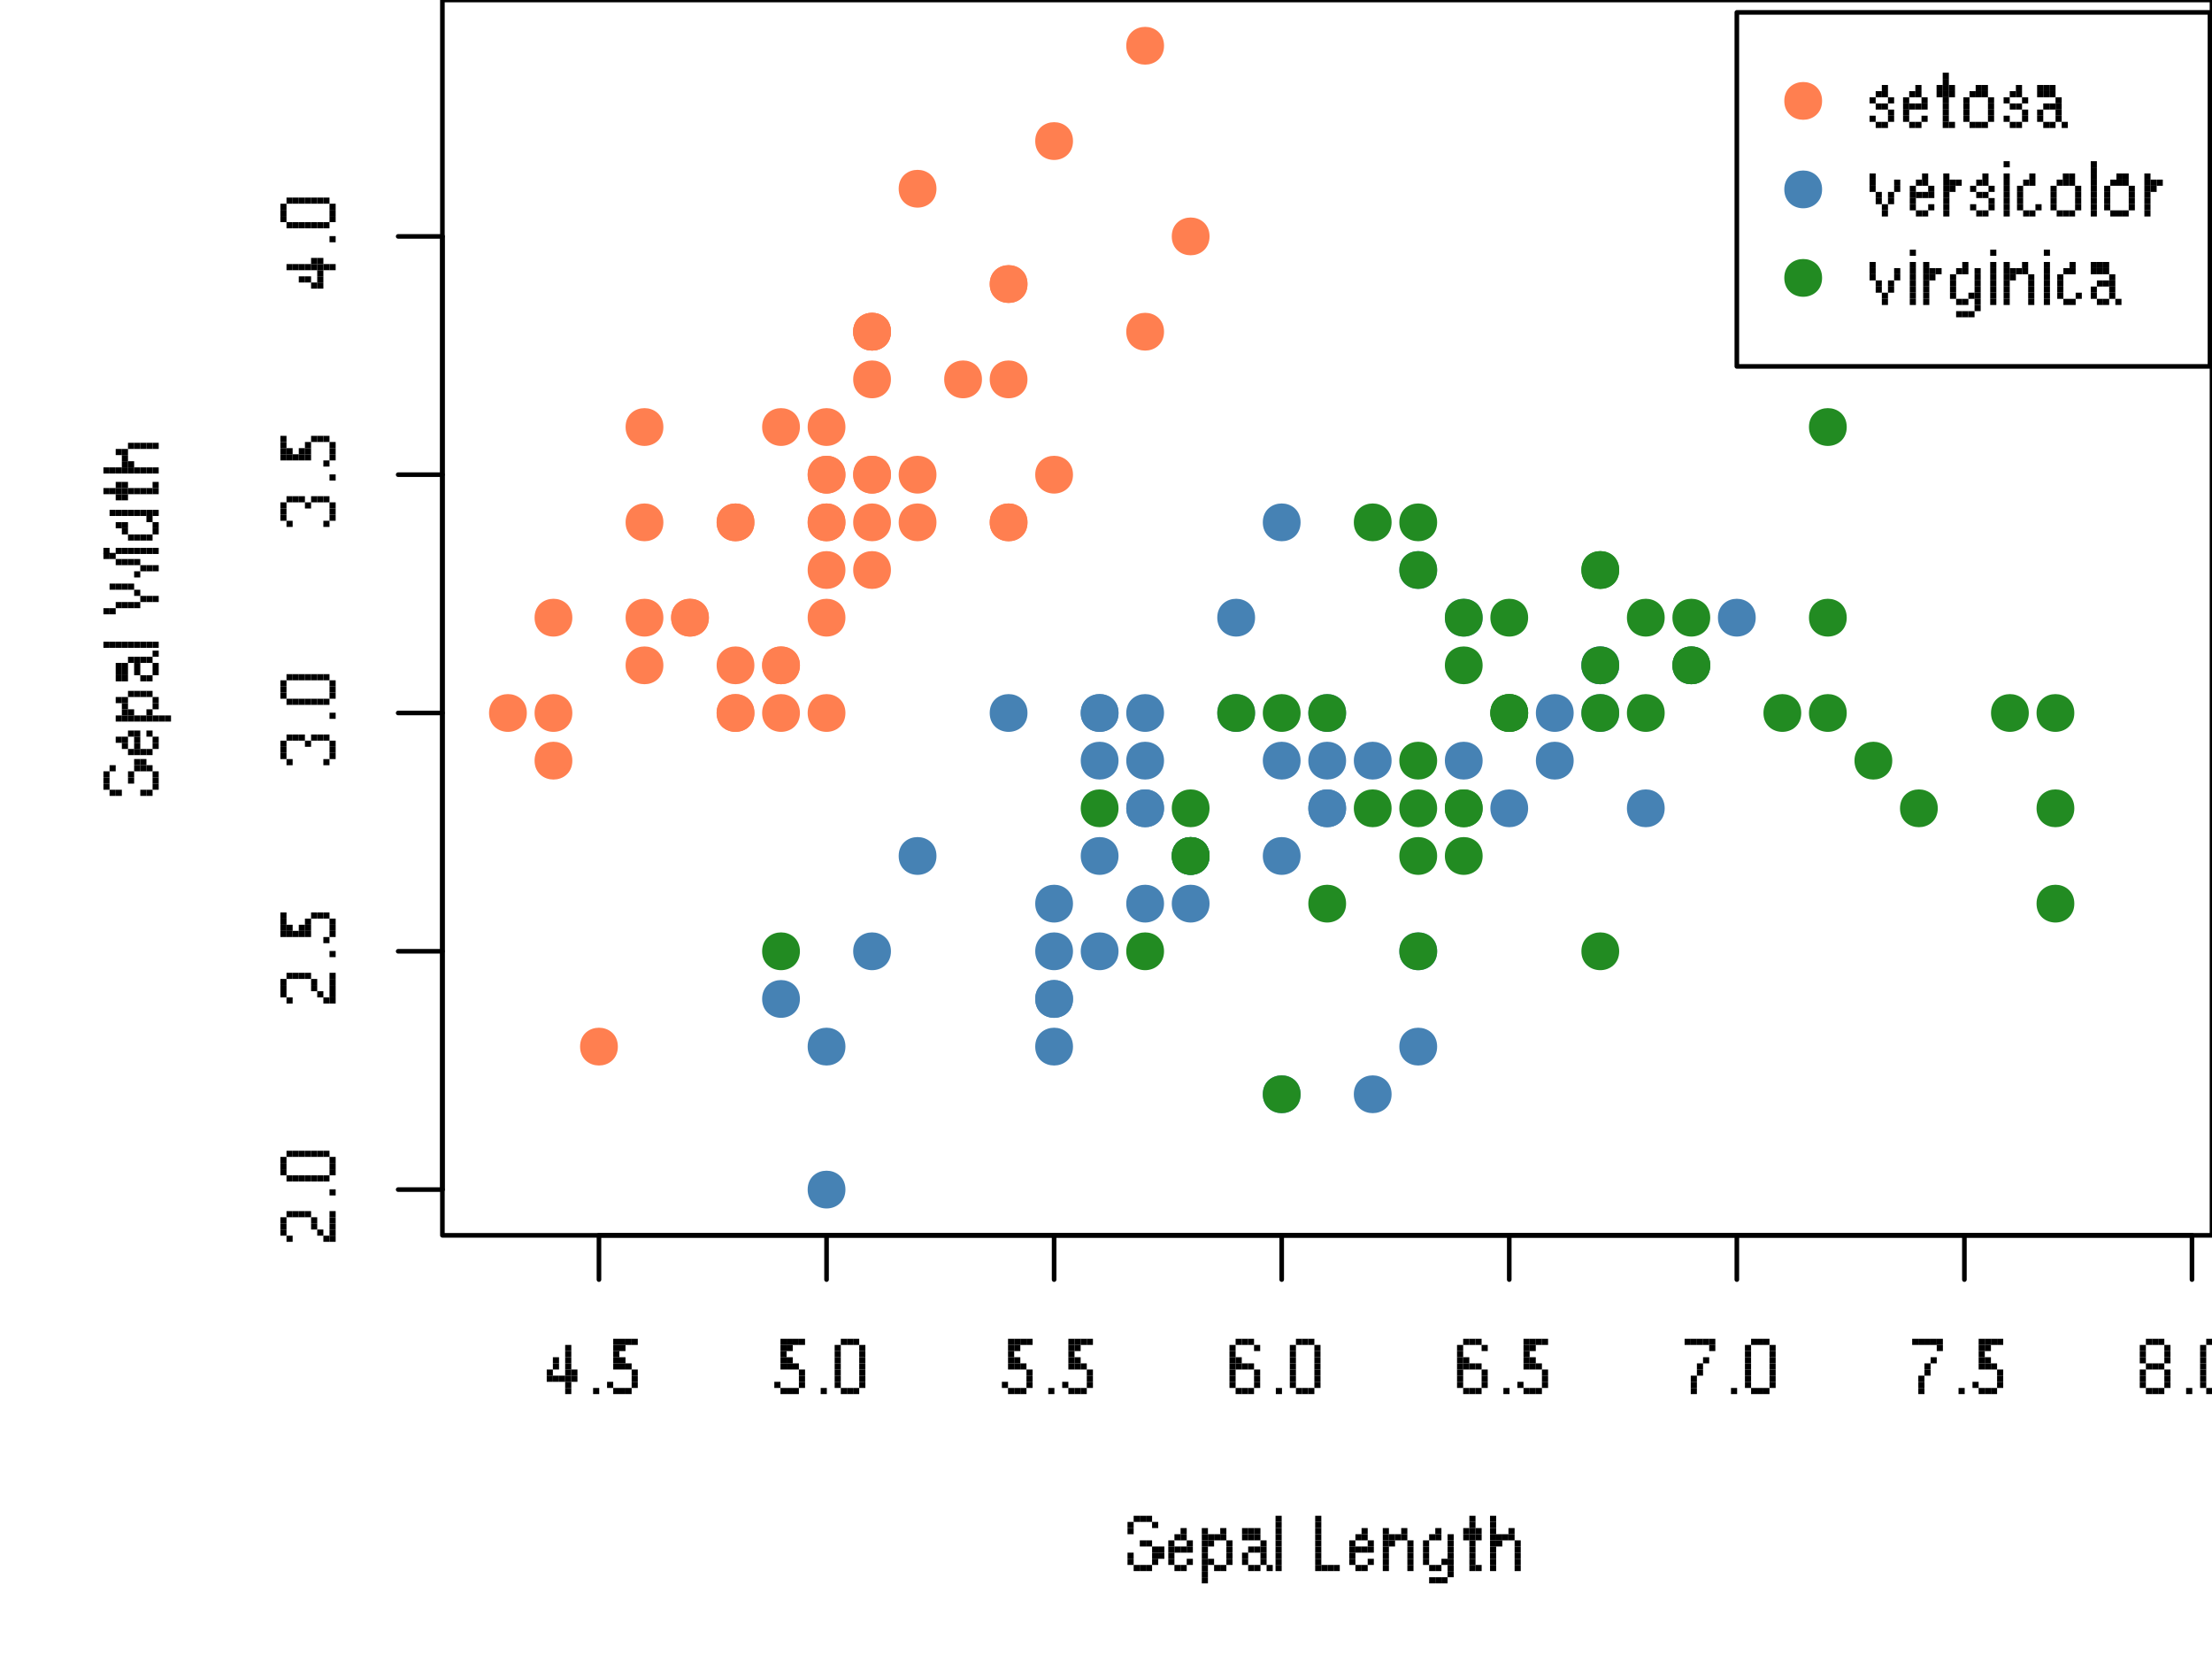 <?xml version="1.0" encoding="UTF-8"?>
<svg xmlns="http://www.w3.org/2000/svg" xmlns:xlink="http://www.w3.org/1999/xlink" width="360pt" height="273pt" viewBox="0 0 360 273" version="1.1">
<defs>
<g>
<symbol overflow="visible" id="glyph0-0">
<g transform="matrix(1,0,0,1,1,-8)">
<rect x="0" y="0" width="1" height="1"/>
<rect x="0" y="3" width="1" height="1"/>
<rect x="0" y="5" width="1" height="1"/>
<rect x="0" y="7" width="1" height="1"/>
<rect x="2" y="7" width="1" height="1"/>
<rect x="4" y="7" width="1" height="1"/>
<rect x="5" y="7" width="1" height="1"/>
</g>
</symbol>
<symbol overflow="visible" id="glyph0-1">
<g transform="matrix(1,0,0,1,0,-9)">
<rect x="3" y="1" width="1" height="1"/>
<rect x="3" y="2" width="1" height="1"/>
<rect x="1" y="3" width="1" height="1"/>
<rect x="3" y="3" width="1" height="1"/>
<rect x="1" y="4" width="1" height="1"/>
<rect x="3" y="4" width="1" height="1"/>
<rect x="0" y="5" width="1" height="1"/>
<rect x="3" y="5" width="1" height="1"/>
<rect x="4" y="5" width="1" height="1"/>
<rect x="0" y="6" width="1" height="1"/>
<rect x="1" y="6" width="1" height="1"/>
<rect x="2" y="6" width="1" height="1"/>
<rect x="3" y="6" width="1" height="1"/>
<rect x="4" y="6" width="1" height="1"/>
<rect x="3" y="7" width="1" height="1"/>
<rect x="3" y="8" width="1" height="1"/>
</g>
</symbol>
<symbol overflow="visible" id="glyph0-2">
<g transform="matrix(1,0,0,1,1,-2)">
<rect x="0" y="1" width="1" height="1"/>
</g>
</symbol>
<symbol overflow="visible" id="glyph0-3">
<g transform="matrix(1,0,0,1,0,-9)">
<rect x="1" y="0" width="1" height="1"/>
<rect x="2" y="0" width="1" height="1"/>
<rect x="3" y="0" width="1" height="1"/>
<rect x="4" y="0" width="1" height="1"/>
<rect x="1" y="1" width="1" height="1"/>
<rect x="2" y="1" width="1" height="1"/>
<rect x="1" y="2" width="1" height="1"/>
<rect x="1" y="3" width="1" height="1"/>
<rect x="2" y="3" width="1" height="1"/>
<rect x="1" y="4" width="1" height="1"/>
<rect x="2" y="4" width="1" height="1"/>
<rect x="3" y="4" width="1" height="1"/>
<rect x="4" y="5" width="1" height="1"/>
<rect x="4" y="6" width="1" height="1"/>
<rect x="0" y="7" width="1" height="1"/>
<rect x="4" y="7" width="1" height="1"/>
<rect x="1" y="8" width="1" height="1"/>
<rect x="2" y="8" width="1" height="1"/>
<rect x="3" y="8" width="1" height="1"/>
</g>
</symbol>
<symbol overflow="visible" id="glyph0-4">
<g transform="matrix(1,0,0,1,0,-9)">
<rect x="1" y="0" width="1" height="1"/>
<rect x="2" y="0" width="1" height="1"/>
<rect x="3" y="0" width="1" height="1"/>
<rect x="0" y="1" width="1" height="1"/>
<rect x="4" y="1" width="1" height="1"/>
<rect x="0" y="2" width="1" height="1"/>
<rect x="4" y="2" width="1" height="1"/>
<rect x="0" y="3" width="1" height="1"/>
<rect x="4" y="3" width="1" height="1"/>
<rect x="0" y="4" width="1" height="1"/>
<rect x="4" y="4" width="1" height="1"/>
<rect x="0" y="5" width="1" height="1"/>
<rect x="4" y="5" width="1" height="1"/>
<rect x="0" y="6" width="1" height="1"/>
<rect x="4" y="6" width="1" height="1"/>
<rect x="0" y="7" width="1" height="1"/>
<rect x="4" y="7" width="1" height="1"/>
<rect x="1" y="8" width="1" height="1"/>
<rect x="2" y="8" width="1" height="1"/>
<rect x="3" y="8" width="1" height="1"/>
</g>
</symbol>
<symbol overflow="visible" id="glyph0-5">
<g transform="matrix(1,0,0,1,0,-9)">
<rect x="1" y="0" width="1" height="1"/>
<rect x="2" y="0" width="1" height="1"/>
<rect x="3" y="0" width="1" height="1"/>
<rect x="0" y="1" width="1" height="1"/>
<rect x="4" y="1" width="1" height="1"/>
<rect x="0" y="2" width="1" height="1"/>
<rect x="0" y="3" width="1" height="1"/>
<rect x="1" y="3" width="1" height="1"/>
<rect x="0" y="4" width="1" height="1"/>
<rect x="1" y="4" width="1" height="1"/>
<rect x="2" y="4" width="1" height="1"/>
<rect x="3" y="4" width="1" height="1"/>
<rect x="0" y="5" width="1" height="1"/>
<rect x="4" y="5" width="1" height="1"/>
<rect x="0" y="6" width="1" height="1"/>
<rect x="4" y="6" width="1" height="1"/>
<rect x="0" y="7" width="1" height="1"/>
<rect x="4" y="7" width="1" height="1"/>
<rect x="1" y="8" width="1" height="1"/>
<rect x="2" y="8" width="1" height="1"/>
<rect x="3" y="8" width="1" height="1"/>
</g>
</symbol>
<symbol overflow="visible" id="glyph0-6">
<g transform="matrix(1,0,0,1,0,-9)">
<rect x="0" y="0" width="1" height="1"/>
<rect x="1" y="0" width="1" height="1"/>
<rect x="2" y="0" width="1" height="1"/>
<rect x="3" y="0" width="1" height="1"/>
<rect x="4" y="0" width="1" height="1"/>
<rect x="4" y="1" width="1" height="1"/>
<rect x="3" y="3" width="1" height="1"/>
<rect x="2" y="4" width="1" height="1"/>
<rect x="2" y="5" width="1" height="1"/>
<rect x="1" y="6" width="1" height="1"/>
<rect x="1" y="7" width="1" height="1"/>
<rect x="1" y="8" width="1" height="1"/>
</g>
</symbol>
<symbol overflow="visible" id="glyph0-7">
<g transform="matrix(1,0,0,1,0,-9)">
<rect x="1" y="0" width="1" height="1"/>
<rect x="2" y="0" width="1" height="1"/>
<rect x="3" y="0" width="1" height="1"/>
<rect x="0" y="1" width="1" height="1"/>
<rect x="4" y="1" width="1" height="1"/>
<rect x="0" y="2" width="1" height="1"/>
<rect x="4" y="2" width="1" height="1"/>
<rect x="0" y="3" width="1" height="1"/>
<rect x="4" y="3" width="1" height="1"/>
<rect x="1" y="4" width="1" height="1"/>
<rect x="2" y="4" width="1" height="1"/>
<rect x="3" y="4" width="1" height="1"/>
<rect x="0" y="5" width="1" height="1"/>
<rect x="4" y="5" width="1" height="1"/>
<rect x="0" y="6" width="1" height="1"/>
<rect x="4" y="6" width="1" height="1"/>
<rect x="0" y="7" width="1" height="1"/>
<rect x="4" y="7" width="1" height="1"/>
<rect x="1" y="8" width="1" height="1"/>
<rect x="2" y="8" width="1" height="1"/>
<rect x="3" y="8" width="1" height="1"/>
</g>
</symbol>
<symbol overflow="visible" id="glyph0-8">
<g transform="matrix(1,0,0,1,1,-9)">
<rect x="1" y="0" width="1" height="1"/>
<rect x="2" y="0" width="1" height="1"/>
<rect x="3" y="0" width="1" height="1"/>
<rect x="0" y="1" width="1" height="1"/>
<rect x="4" y="1" width="1" height="1"/>
<rect x="0" y="2" width="1" height="1"/>
<rect x="2" y="4" width="1" height="1"/>
<rect x="3" y="4" width="1" height="1"/>
<rect x="4" y="5" width="1" height="1"/>
<rect x="5" y="5" width="1" height="1"/>
<rect x="0" y="6" width="1" height="1"/>
<rect x="4" y="6" width="1" height="1"/>
<rect x="5" y="6" width="1" height="1"/>
<rect x="0" y="7" width="1" height="1"/>
<rect x="4" y="7" width="1" height="1"/>
<rect x="1" y="8" width="1" height="1"/>
<rect x="2" y="8" width="1" height="1"/>
<rect x="3" y="8" width="1" height="1"/>
</g>
</symbol>
<symbol overflow="visible" id="glyph0-9">
<g transform="matrix(1,0,0,1,0,-7)">
<rect x="2" y="0" width="1" height="1"/>
<rect x="1" y="1" width="1" height="1"/>
<rect x="2" y="1" width="1" height="1"/>
<rect x="0" y="2" width="1" height="1"/>
<rect x="3" y="2" width="1" height="1"/>
<rect x="0" y="3" width="1" height="1"/>
<rect x="1" y="3" width="1" height="1"/>
<rect x="2" y="3" width="1" height="1"/>
<rect x="3" y="3" width="1" height="1"/>
<rect x="0" y="4" width="1" height="1"/>
<rect x="0" y="5" width="1" height="1"/>
<rect x="3" y="5" width="1" height="1"/>
<rect x="1" y="6" width="1" height="1"/>
<rect x="2" y="6" width="1" height="1"/>
</g>
</symbol>
<symbol overflow="visible" id="glyph0-10">
<g transform="matrix(1,0,0,1,0,-7)">
<rect x="0" y="0" width="1" height="1"/>
<rect x="3" y="0" width="1" height="1"/>
<rect x="0" y="1" width="1" height="1"/>
<rect x="1" y="1" width="1" height="1"/>
<rect x="2" y="1" width="1" height="1"/>
<rect x="3" y="1" width="1" height="1"/>
<rect x="0" y="2" width="1" height="1"/>
<rect x="1" y="2" width="1" height="1"/>
<rect x="4" y="2" width="1" height="1"/>
<rect x="0" y="3" width="1" height="1"/>
<rect x="4" y="3" width="1" height="1"/>
<rect x="0" y="4" width="1" height="1"/>
<rect x="4" y="4" width="1" height="1"/>
<rect x="0" y="5" width="1" height="1"/>
<rect x="1" y="5" width="1" height="1"/>
<rect x="4" y="5" width="1" height="1"/>
<rect x="0" y="6" width="1" height="1"/>
<rect x="2" y="6" width="1" height="1"/>
<rect x="3" y="6" width="1" height="1"/>
<rect x="0" y="7" width="1" height="1"/>
<rect x="0" y="8" width="1" height="1"/>
</g>
</symbol>
<symbol overflow="visible" id="glyph0-11">
<g transform="matrix(1,0,0,1,0,-7)">
<rect x="0" y="0" width="1" height="1"/>
<rect x="1" y="0" width="1" height="1"/>
<rect x="2" y="0" width="1" height="1"/>
<rect x="0" y="1" width="1" height="1"/>
<rect x="1" y="1" width="1" height="1"/>
<rect x="2" y="1" width="1" height="1"/>
<rect x="3" y="2" width="1" height="1"/>
<rect x="1" y="3" width="1" height="1"/>
<rect x="2" y="3" width="1" height="1"/>
<rect x="3" y="3" width="1" height="1"/>
<rect x="0" y="4" width="1" height="1"/>
<rect x="3" y="4" width="1" height="1"/>
<rect x="0" y="5" width="1" height="1"/>
<rect x="3" y="5" width="1" height="1"/>
<rect x="1" y="6" width="1" height="1"/>
<rect x="2" y="6" width="1" height="1"/>
<rect x="4" y="6" width="1" height="1"/>
</g>
</symbol>
<symbol overflow="visible" id="glyph0-12">
<g transform="matrix(1,0,0,1,0,-9)">
<rect x="0" y="0" width="1" height="1"/>
<rect x="0" y="1" width="1" height="1"/>
<rect x="0" y="2" width="1" height="1"/>
<rect x="0" y="3" width="1" height="1"/>
<rect x="0" y="4" width="1" height="1"/>
<rect x="0" y="5" width="1" height="1"/>
<rect x="0" y="6" width="1" height="1"/>
<rect x="0" y="7" width="1" height="1"/>
<rect x="0" y="8" width="1" height="1"/>
</g>
</symbol>
<symbol overflow="visible" id="glyph0-13">
<g transform="matrix(1,0,0,1,0,-2)">
</g>
</symbol>
<symbol overflow="visible" id="glyph0-14">
<g transform="matrix(1,0,0,1,1,-9)">
<rect x="0" y="0" width="1" height="1"/>
<rect x="0" y="1" width="1" height="1"/>
<rect x="0" y="2" width="1" height="1"/>
<rect x="0" y="3" width="1" height="1"/>
<rect x="0" y="4" width="1" height="1"/>
<rect x="0" y="5" width="1" height="1"/>
<rect x="0" y="6" width="1" height="1"/>
<rect x="0" y="7" width="1" height="1"/>
<rect x="0" y="8" width="1" height="1"/>
<rect x="1" y="8" width="1" height="1"/>
<rect x="2" y="8" width="1" height="1"/>
<rect x="3" y="8" width="1" height="1"/>
</g>
</symbol>
<symbol overflow="visible" id="glyph0-15">
<g transform="matrix(1,0,0,1,0,-7)">
<rect x="0" y="0" width="1" height="1"/>
<rect x="3" y="0" width="1" height="1"/>
<rect x="0" y="1" width="1" height="1"/>
<rect x="1" y="1" width="1" height="1"/>
<rect x="2" y="1" width="1" height="1"/>
<rect x="3" y="1" width="1" height="1"/>
<rect x="0" y="2" width="1" height="1"/>
<rect x="1" y="2" width="1" height="1"/>
<rect x="4" y="2" width="1" height="1"/>
<rect x="0" y="3" width="1" height="1"/>
<rect x="4" y="3" width="1" height="1"/>
<rect x="0" y="4" width="1" height="1"/>
<rect x="4" y="4" width="1" height="1"/>
<rect x="0" y="5" width="1" height="1"/>
<rect x="4" y="5" width="1" height="1"/>
<rect x="0" y="6" width="1" height="1"/>
<rect x="4" y="6" width="1" height="1"/>
</g>
</symbol>
<symbol overflow="visible" id="glyph0-16">
<g transform="matrix(1,0,0,1,0,-7)">
<rect x="2" y="0" width="1" height="1"/>
<rect x="1" y="1" width="1" height="1"/>
<rect x="2" y="1" width="1" height="1"/>
<rect x="4" y="1" width="1" height="1"/>
<rect x="0" y="2" width="1" height="1"/>
<rect x="4" y="2" width="1" height="1"/>
<rect x="0" y="3" width="1" height="1"/>
<rect x="4" y="3" width="1" height="1"/>
<rect x="0" y="4" width="1" height="1"/>
<rect x="4" y="4" width="1" height="1"/>
<rect x="0" y="5" width="1" height="1"/>
<rect x="3" y="5" width="1" height="1"/>
<rect x="4" y="5" width="1" height="1"/>
<rect x="1" y="6" width="1" height="1"/>
<rect x="2" y="6" width="1" height="1"/>
<rect x="4" y="6" width="1" height="1"/>
<rect x="4" y="7" width="1" height="1"/>
<rect x="1" y="8" width="1" height="1"/>
<rect x="2" y="8" width="1" height="1"/>
<rect x="3" y="8" width="1" height="1"/>
</g>
</symbol>
<symbol overflow="visible" id="glyph0-17">
<g transform="matrix(1,0,0,1,0,-9)">
<rect x="1" y="0" width="1" height="1"/>
<rect x="1" y="1" width="1" height="1"/>
<rect x="0" y="2" width="1" height="1"/>
<rect x="1" y="2" width="1" height="1"/>
<rect x="2" y="2" width="1" height="1"/>
<rect x="0" y="3" width="1" height="1"/>
<rect x="1" y="3" width="1" height="1"/>
<rect x="2" y="3" width="1" height="1"/>
<rect x="1" y="4" width="1" height="1"/>
<rect x="1" y="5" width="1" height="1"/>
<rect x="1" y="6" width="1" height="1"/>
<rect x="1" y="7" width="1" height="1"/>
<rect x="1" y="8" width="1" height="1"/>
<rect x="2" y="8" width="1" height="1"/>
</g>
</symbol>
<symbol overflow="visible" id="glyph0-18">
<g transform="matrix(1,0,0,1,0,-9)">
<rect x="0" y="0" width="1" height="1"/>
<rect x="0" y="1" width="1" height="1"/>
<rect x="0" y="2" width="1" height="1"/>
<rect x="3" y="2" width="1" height="1"/>
<rect x="0" y="3" width="1" height="1"/>
<rect x="1" y="3" width="1" height="1"/>
<rect x="2" y="3" width="1" height="1"/>
<rect x="3" y="3" width="1" height="1"/>
<rect x="0" y="4" width="1" height="1"/>
<rect x="1" y="4" width="1" height="1"/>
<rect x="4" y="4" width="1" height="1"/>
<rect x="0" y="5" width="1" height="1"/>
<rect x="4" y="5" width="1" height="1"/>
<rect x="0" y="6" width="1" height="1"/>
<rect x="4" y="6" width="1" height="1"/>
<rect x="0" y="7" width="1" height="1"/>
<rect x="4" y="7" width="1" height="1"/>
<rect x="0" y="8" width="1" height="1"/>
<rect x="4" y="8" width="1" height="1"/>
</g>
</symbol>
<symbol overflow="visible" id="glyph0-19">
<g transform="matrix(1,0,0,1,0,-7)">
<rect x="2" y="0" width="1" height="1"/>
<rect x="1" y="1" width="1" height="1"/>
<rect x="2" y="1" width="1" height="1"/>
<rect x="0" y="2" width="1" height="1"/>
<rect x="3" y="2" width="1" height="1"/>
<rect x="1" y="3" width="1" height="1"/>
<rect x="2" y="3" width="1" height="1"/>
<rect x="3" y="4" width="1" height="1"/>
<rect x="0" y="5" width="1" height="1"/>
<rect x="3" y="5" width="1" height="1"/>
<rect x="1" y="6" width="1" height="1"/>
<rect x="2" y="6" width="1" height="1"/>
</g>
</symbol>
<symbol overflow="visible" id="glyph0-20">
<g transform="matrix(1,0,0,1,0,-7)">
<rect x="2" y="0" width="1" height="1"/>
<rect x="3" y="0" width="1" height="1"/>
<rect x="1" y="1" width="1" height="1"/>
<rect x="2" y="1" width="1" height="1"/>
<rect x="3" y="1" width="1" height="1"/>
<rect x="0" y="2" width="1" height="1"/>
<rect x="4" y="2" width="1" height="1"/>
<rect x="0" y="3" width="1" height="1"/>
<rect x="4" y="3" width="1" height="1"/>
<rect x="0" y="4" width="1" height="1"/>
<rect x="4" y="4" width="1" height="1"/>
<rect x="0" y="5" width="1" height="1"/>
<rect x="4" y="5" width="1" height="1"/>
<rect x="1" y="6" width="1" height="1"/>
<rect x="2" y="6" width="1" height="1"/>
<rect x="3" y="6" width="1" height="1"/>
</g>
</symbol>
<symbol overflow="visible" id="glyph0-21">
<g transform="matrix(1,0,0,1,0,-7)">
<rect x="0" y="0" width="1" height="1"/>
<rect x="0" y="1" width="1" height="1"/>
<rect x="4" y="1" width="1" height="1"/>
<rect x="0" y="2" width="1" height="1"/>
<rect x="4" y="2" width="1" height="1"/>
<rect x="1" y="3" width="1" height="1"/>
<rect x="3" y="3" width="1" height="1"/>
<rect x="1" y="4" width="1" height="1"/>
<rect x="3" y="4" width="1" height="1"/>
<rect x="2" y="5" width="1" height="1"/>
<rect x="2" y="6" width="1" height="1"/>
</g>
</symbol>
<symbol overflow="visible" id="glyph0-22">
<g transform="matrix(1,0,0,1,0,-7)">
<rect x="0" y="0" width="1" height="1"/>
<rect x="0" y="1" width="1" height="1"/>
<rect x="1" y="1" width="1" height="1"/>
<rect x="2" y="1" width="1" height="1"/>
<rect x="0" y="2" width="1" height="1"/>
<rect x="1" y="2" width="1" height="1"/>
<rect x="0" y="3" width="1" height="1"/>
<rect x="0" y="4" width="1" height="1"/>
<rect x="0" y="5" width="1" height="1"/>
<rect x="0" y="6" width="1" height="1"/>
</g>
</symbol>
<symbol overflow="visible" id="glyph0-23">
<g transform="matrix(1,0,0,1,0,-9)">
<rect x="0" y="0" width="1" height="1"/>
<rect x="0" y="2" width="1" height="1"/>
<rect x="0" y="3" width="1" height="1"/>
<rect x="0" y="4" width="1" height="1"/>
<rect x="0" y="5" width="1" height="1"/>
<rect x="0" y="6" width="1" height="1"/>
<rect x="0" y="7" width="1" height="1"/>
<rect x="0" y="8" width="1" height="1"/>
</g>
</symbol>
<symbol overflow="visible" id="glyph0-24">
<g transform="matrix(1,0,0,1,0,-7)">
<rect x="2" y="0" width="1" height="1"/>
<rect x="1" y="1" width="1" height="1"/>
<rect x="2" y="1" width="1" height="1"/>
<rect x="0" y="2" width="1" height="1"/>
<rect x="0" y="3" width="1" height="1"/>
<rect x="0" y="4" width="1" height="1"/>
<rect x="0" y="5" width="1" height="1"/>
<rect x="3" y="5" width="1" height="1"/>
<rect x="1" y="6" width="1" height="1"/>
<rect x="2" y="6" width="1" height="1"/>
</g>
</symbol>
<symbol overflow="visible" id="glyph1-0">
<g transform="matrix(1,0,0,1,-8,-7)">
<rect x="7" y="0" width="1" height="1"/>
<rect x="7" y="1" width="1" height="1"/>
<rect x="7" y="3" width="1" height="1"/>
<rect x="0" y="5" width="1" height="1"/>
<rect x="3" y="5" width="1" height="1"/>
<rect x="5" y="5" width="1" height="1"/>
<rect x="7" y="5" width="1" height="1"/>
</g>
</symbol>
<symbol overflow="visible" id="glyph1-1">
<g transform="matrix(1,0,0,1,-9,-6)">
<rect x="1" y="1" width="1" height="1"/>
<rect x="2" y="1" width="1" height="1"/>
<rect x="3" y="1" width="1" height="1"/>
<rect x="4" y="1" width="1" height="1"/>
<rect x="8" y="1" width="1" height="1"/>
<rect x="0" y="2" width="1" height="1"/>
<rect x="5" y="2" width="1" height="1"/>
<rect x="8" y="2" width="1" height="1"/>
<rect x="0" y="3" width="1" height="1"/>
<rect x="5" y="3" width="1" height="1"/>
<rect x="8" y="3" width="1" height="1"/>
<rect x="0" y="4" width="1" height="1"/>
<rect x="6" y="4" width="1" height="1"/>
<rect x="8" y="4" width="1" height="1"/>
<rect x="1" y="5" width="1" height="1"/>
<rect x="7" y="5" width="1" height="1"/>
<rect x="8" y="5" width="1" height="1"/>
</g>
</symbol>
<symbol overflow="visible" id="glyph1-2">
<g transform="matrix(1,0,0,1,-2,-3)">
<rect x="1" y="1" width="1" height="1"/>
</g>
</symbol>
<symbol overflow="visible" id="glyph1-3">
<g transform="matrix(1,0,0,1,-9,-6)">
<rect x="1" y="1" width="1" height="1"/>
<rect x="2" y="1" width="1" height="1"/>
<rect x="3" y="1" width="1" height="1"/>
<rect x="4" y="1" width="1" height="1"/>
<rect x="5" y="1" width="1" height="1"/>
<rect x="6" y="1" width="1" height="1"/>
<rect x="7" y="1" width="1" height="1"/>
<rect x="0" y="2" width="1" height="1"/>
<rect x="8" y="2" width="1" height="1"/>
<rect x="0" y="3" width="1" height="1"/>
<rect x="8" y="3" width="1" height="1"/>
<rect x="0" y="4" width="1" height="1"/>
<rect x="8" y="4" width="1" height="1"/>
<rect x="1" y="5" width="1" height="1"/>
<rect x="2" y="5" width="1" height="1"/>
<rect x="3" y="5" width="1" height="1"/>
<rect x="4" y="5" width="1" height="1"/>
<rect x="5" y="5" width="1" height="1"/>
<rect x="6" y="5" width="1" height="1"/>
<rect x="7" y="5" width="1" height="1"/>
</g>
</symbol>
<symbol overflow="visible" id="glyph1-4">
<g transform="matrix(1,0,0,1,-9,-6)">
<rect x="0" y="1" width="1" height="1"/>
<rect x="5" y="1" width="1" height="1"/>
<rect x="6" y="1" width="1" height="1"/>
<rect x="7" y="1" width="1" height="1"/>
<rect x="0" y="2" width="1" height="1"/>
<rect x="4" y="2" width="1" height="1"/>
<rect x="8" y="2" width="1" height="1"/>
<rect x="0" y="3" width="1" height="1"/>
<rect x="1" y="3" width="1" height="1"/>
<rect x="3" y="3" width="1" height="1"/>
<rect x="4" y="3" width="1" height="1"/>
<rect x="8" y="3" width="1" height="1"/>
<rect x="0" y="4" width="1" height="1"/>
<rect x="1" y="4" width="1" height="1"/>
<rect x="2" y="4" width="1" height="1"/>
<rect x="3" y="4" width="1" height="1"/>
<rect x="4" y="4" width="1" height="1"/>
<rect x="8" y="4" width="1" height="1"/>
<rect x="7" y="5" width="1" height="1"/>
</g>
</symbol>
<symbol overflow="visible" id="glyph1-5">
<g transform="matrix(1,0,0,1,-9,-6)">
<rect x="1" y="1" width="1" height="1"/>
<rect x="2" y="1" width="1" height="1"/>
<rect x="3" y="1" width="1" height="1"/>
<rect x="5" y="1" width="1" height="1"/>
<rect x="6" y="1" width="1" height="1"/>
<rect x="7" y="1" width="1" height="1"/>
<rect x="0" y="2" width="1" height="1"/>
<rect x="4" y="2" width="1" height="1"/>
<rect x="8" y="2" width="1" height="1"/>
<rect x="0" y="3" width="1" height="1"/>
<rect x="8" y="3" width="1" height="1"/>
<rect x="0" y="4" width="1" height="1"/>
<rect x="8" y="4" width="1" height="1"/>
<rect x="1" y="5" width="1" height="1"/>
<rect x="7" y="5" width="1" height="1"/>
</g>
</symbol>
<symbol overflow="visible" id="glyph1-6">
<g transform="matrix(1,0,0,1,-9,-6)">
<rect x="5" y="1" width="1" height="1"/>
<rect x="6" y="1" width="1" height="1"/>
<rect x="1" y="2" width="1" height="1"/>
<rect x="2" y="2" width="1" height="1"/>
<rect x="3" y="2" width="1" height="1"/>
<rect x="4" y="2" width="1" height="1"/>
<rect x="5" y="2" width="1" height="1"/>
<rect x="6" y="2" width="1" height="1"/>
<rect x="7" y="2" width="1" height="1"/>
<rect x="8" y="2" width="1" height="1"/>
<rect x="6" y="3" width="1" height="1"/>
<rect x="3" y="4" width="1" height="1"/>
<rect x="4" y="4" width="1" height="1"/>
<rect x="6" y="4" width="1" height="1"/>
<rect x="5" y="5" width="1" height="1"/>
<rect x="6" y="5" width="1" height="1"/>
</g>
</symbol>
<symbol overflow="visible" id="glyph1-7">
<g transform="matrix(1,0,0,1,-9,-7)">
<rect x="5" y="0" width="1" height="1"/>
<rect x="6" y="0" width="1" height="1"/>
<rect x="1" y="1" width="1" height="1"/>
<rect x="5" y="1" width="1" height="1"/>
<rect x="6" y="1" width="1" height="1"/>
<rect x="7" y="1" width="1" height="1"/>
<rect x="0" y="2" width="1" height="1"/>
<rect x="4" y="2" width="1" height="1"/>
<rect x="8" y="2" width="1" height="1"/>
<rect x="0" y="3" width="1" height="1"/>
<rect x="4" y="3" width="1" height="1"/>
<rect x="8" y="3" width="1" height="1"/>
<rect x="0" y="4" width="1" height="1"/>
<rect x="8" y="4" width="1" height="1"/>
<rect x="1" y="5" width="1" height="1"/>
<rect x="2" y="5" width="1" height="1"/>
<rect x="6" y="5" width="1" height="1"/>
<rect x="7" y="5" width="1" height="1"/>
</g>
</symbol>
<symbol overflow="visible" id="glyph1-8">
<g transform="matrix(1,0,0,1,-7,-5)">
<rect x="2" y="1" width="1" height="1"/>
<rect x="3" y="1" width="1" height="1"/>
<rect x="5" y="1" width="1" height="1"/>
<rect x="0" y="2" width="1" height="1"/>
<rect x="1" y="2" width="1" height="1"/>
<rect x="3" y="2" width="1" height="1"/>
<rect x="6" y="2" width="1" height="1"/>
<rect x="1" y="3" width="1" height="1"/>
<rect x="3" y="3" width="1" height="1"/>
<rect x="6" y="3" width="1" height="1"/>
<rect x="2" y="4" width="1" height="1"/>
<rect x="3" y="4" width="1" height="1"/>
<rect x="4" y="4" width="1" height="1"/>
<rect x="5" y="4" width="1" height="1"/>
</g>
</symbol>
<symbol overflow="visible" id="glyph1-9">
<g transform="matrix(1,0,0,1,-7,-6)">
<rect x="2" y="1" width="1" height="1"/>
<rect x="3" y="1" width="1" height="1"/>
<rect x="4" y="1" width="1" height="1"/>
<rect x="5" y="1" width="1" height="1"/>
<rect x="0" y="2" width="1" height="1"/>
<rect x="1" y="2" width="1" height="1"/>
<rect x="6" y="2" width="1" height="1"/>
<rect x="1" y="3" width="1" height="1"/>
<rect x="6" y="3" width="1" height="1"/>
<rect x="1" y="4" width="1" height="1"/>
<rect x="2" y="4" width="1" height="1"/>
<rect x="5" y="4" width="1" height="1"/>
<rect x="0" y="5" width="1" height="1"/>
<rect x="1" y="5" width="1" height="1"/>
<rect x="2" y="5" width="1" height="1"/>
<rect x="3" y="5" width="1" height="1"/>
<rect x="4" y="5" width="1" height="1"/>
<rect x="5" y="5" width="1" height="1"/>
<rect x="6" y="5" width="1" height="1"/>
<rect x="7" y="5" width="1" height="1"/>
<rect x="8" y="5" width="1" height="1"/>
</g>
</symbol>
<symbol overflow="visible" id="glyph1-10">
<g transform="matrix(1,0,0,1,-7,-6)">
<rect x="6" y="1" width="1" height="1"/>
<rect x="2" y="2" width="1" height="1"/>
<rect x="3" y="2" width="1" height="1"/>
<rect x="4" y="2" width="1" height="1"/>
<rect x="5" y="2" width="1" height="1"/>
<rect x="0" y="3" width="1" height="1"/>
<rect x="1" y="3" width="1" height="1"/>
<rect x="3" y="3" width="1" height="1"/>
<rect x="6" y="3" width="1" height="1"/>
<rect x="0" y="4" width="1" height="1"/>
<rect x="1" y="4" width="1" height="1"/>
<rect x="3" y="4" width="1" height="1"/>
<rect x="6" y="4" width="1" height="1"/>
<rect x="0" y="5" width="1" height="1"/>
<rect x="1" y="5" width="1" height="1"/>
<rect x="4" y="5" width="1" height="1"/>
<rect x="5" y="5" width="1" height="1"/>
</g>
</symbol>
<symbol overflow="visible" id="glyph1-11">
<g transform="matrix(1,0,0,1,-9,-2)">
<rect x="0" y="1" width="1" height="1"/>
<rect x="1" y="1" width="1" height="1"/>
<rect x="2" y="1" width="1" height="1"/>
<rect x="3" y="1" width="1" height="1"/>
<rect x="4" y="1" width="1" height="1"/>
<rect x="5" y="1" width="1" height="1"/>
<rect x="6" y="1" width="1" height="1"/>
<rect x="7" y="1" width="1" height="1"/>
<rect x="8" y="1" width="1" height="1"/>
</g>
</symbol>
<symbol overflow="visible" id="glyph1-12">
<g transform="matrix(1,0,0,1,-2,-2)">
</g>
</symbol>
<symbol overflow="visible" id="glyph1-13">
<g transform="matrix(1,0,0,1,-9,-10)">
<rect x="0" y="0" width="1" height="1"/>
<rect x="1" y="0" width="1" height="1"/>
<rect x="2" y="1" width="1" height="1"/>
<rect x="3" y="1" width="1" height="1"/>
<rect x="4" y="1" width="1" height="1"/>
<rect x="5" y="1" width="1" height="1"/>
<rect x="6" y="2" width="1" height="1"/>
<rect x="7" y="2" width="1" height="1"/>
<rect x="8" y="2" width="1" height="1"/>
<rect x="5" y="3" width="1" height="1"/>
<rect x="1" y="5" width="1" height="1"/>
<rect x="2" y="5" width="1" height="1"/>
<rect x="3" y="5" width="1" height="1"/>
<rect x="4" y="5" width="1" height="1"/>
<rect x="5" y="6" width="1" height="1"/>
<rect x="6" y="7" width="1" height="1"/>
<rect x="7" y="7" width="1" height="1"/>
<rect x="8" y="7" width="1" height="1"/>
<rect x="2" y="8" width="1" height="1"/>
<rect x="3" y="8" width="1" height="1"/>
<rect x="4" y="8" width="1" height="1"/>
<rect x="5" y="8" width="1" height="1"/>
<rect x="0" y="9" width="1" height="1"/>
<rect x="1" y="9" width="1" height="1"/>
</g>
</symbol>
<symbol overflow="visible" id="glyph1-14">
<g transform="matrix(1,0,0,1,-9,-2)">
<rect x="0" y="1" width="1" height="1"/>
<rect x="2" y="1" width="1" height="1"/>
<rect x="3" y="1" width="1" height="1"/>
<rect x="4" y="1" width="1" height="1"/>
<rect x="5" y="1" width="1" height="1"/>
<rect x="6" y="1" width="1" height="1"/>
<rect x="7" y="1" width="1" height="1"/>
<rect x="8" y="1" width="1" height="1"/>
</g>
</symbol>
<symbol overflow="visible" id="glyph1-15">
<g transform="matrix(1,0,0,1,-9,-6)">
<rect x="1" y="1" width="1" height="1"/>
<rect x="2" y="1" width="1" height="1"/>
<rect x="3" y="1" width="1" height="1"/>
<rect x="4" y="1" width="1" height="1"/>
<rect x="5" y="1" width="1" height="1"/>
<rect x="6" y="1" width="1" height="1"/>
<rect x="7" y="1" width="1" height="1"/>
<rect x="8" y="1" width="1" height="1"/>
<rect x="7" y="2" width="1" height="1"/>
<rect x="2" y="3" width="1" height="1"/>
<rect x="3" y="3" width="1" height="1"/>
<rect x="8" y="3" width="1" height="1"/>
<rect x="3" y="4" width="1" height="1"/>
<rect x="8" y="4" width="1" height="1"/>
<rect x="4" y="5" width="1" height="1"/>
<rect x="5" y="5" width="1" height="1"/>
<rect x="6" y="5" width="1" height="1"/>
<rect x="7" y="5" width="1" height="1"/>
</g>
</symbol>
<symbol overflow="visible" id="glyph1-16">
<g transform="matrix(1,0,0,1,-9,-4)">
<rect x="2" y="1" width="1" height="1"/>
<rect x="3" y="1" width="1" height="1"/>
<rect x="8" y="1" width="1" height="1"/>
<rect x="0" y="2" width="1" height="1"/>
<rect x="1" y="2" width="1" height="1"/>
<rect x="2" y="2" width="1" height="1"/>
<rect x="3" y="2" width="1" height="1"/>
<rect x="4" y="2" width="1" height="1"/>
<rect x="5" y="2" width="1" height="1"/>
<rect x="6" y="2" width="1" height="1"/>
<rect x="7" y="2" width="1" height="1"/>
<rect x="8" y="2" width="1" height="1"/>
<rect x="2" y="3" width="1" height="1"/>
<rect x="3" y="3" width="1" height="1"/>
</g>
</symbol>
<symbol overflow="visible" id="glyph1-17">
<g transform="matrix(1,0,0,1,-9,-6)">
<rect x="4" y="1" width="1" height="1"/>
<rect x="5" y="1" width="1" height="1"/>
<rect x="6" y="1" width="1" height="1"/>
<rect x="7" y="1" width="1" height="1"/>
<rect x="8" y="1" width="1" height="1"/>
<rect x="2" y="2" width="1" height="1"/>
<rect x="3" y="2" width="1" height="1"/>
<rect x="3" y="3" width="1" height="1"/>
<rect x="3" y="4" width="1" height="1"/>
<rect x="4" y="4" width="1" height="1"/>
<rect x="0" y="5" width="1" height="1"/>
<rect x="1" y="5" width="1" height="1"/>
<rect x="2" y="5" width="1" height="1"/>
<rect x="3" y="5" width="1" height="1"/>
<rect x="4" y="5" width="1" height="1"/>
<rect x="5" y="5" width="1" height="1"/>
<rect x="6" y="5" width="1" height="1"/>
<rect x="7" y="5" width="1" height="1"/>
<rect x="8" y="5" width="1" height="1"/>
</g>
</symbol>
</g>
</defs>
<g id="surface67">
<rect x="0" y="0" width="360" height="273" style="fill:rgb(100%,100%,100%);fill-opacity:1;stroke:none;"/>
<path style="fill-rule:nonzero;fill:rgb(100%,49.804%,31.373%);fill-opacity:1;stroke-width:0.75;stroke-linecap:round;stroke-linejoin:round;stroke:rgb(100%,49.804%,31.373%);stroke-opacity:1;stroke-miterlimit:10;" d="M 144.625 77.234 C 144.625 80.836 139.227 80.836 139.227 77.234 C 139.227 73.637 144.625 73.637 144.625 77.234 "/>
<path style="fill-rule:nonzero;fill:rgb(100%,49.804%,31.373%);fill-opacity:1;stroke-width:0.75;stroke-linecap:round;stroke-linejoin:round;stroke:rgb(100%,49.804%,31.373%);stroke-opacity:1;stroke-miterlimit:10;" d="M 129.812 116.008 C 129.812 119.609 124.41 119.609 124.41 116.008 C 124.41 112.41 129.812 112.41 129.812 116.008 "/>
<path style="fill-rule:nonzero;fill:rgb(100%,49.804%,31.373%);fill-opacity:1;stroke-width:0.75;stroke-linecap:round;stroke-linejoin:round;stroke:rgb(100%,49.804%,31.373%);stroke-opacity:1;stroke-miterlimit:10;" d="M 114.996 100.5 C 114.996 104.102 109.598 104.102 109.598 100.5 C 109.598 96.898 114.996 96.898 114.996 100.5 "/>
<path style="fill-rule:nonzero;fill:rgb(100%,49.804%,31.373%);fill-opacity:1;stroke-width:0.75;stroke-linecap:round;stroke-linejoin:round;stroke:rgb(100%,49.804%,31.373%);stroke-opacity:1;stroke-miterlimit:10;" d="M 107.59 108.254 C 107.59 111.855 102.188 111.855 102.188 108.254 C 102.188 104.656 107.59 104.656 107.59 108.254 "/>
<path style="fill-rule:nonzero;fill:rgb(100%,49.804%,31.373%);fill-opacity:1;stroke-width:0.75;stroke-linecap:round;stroke-linejoin:round;stroke:rgb(100%,49.804%,31.373%);stroke-opacity:1;stroke-miterlimit:10;" d="M 137.219 69.48 C 137.219 73.082 131.82 73.082 131.82 69.48 C 131.82 65.883 137.219 65.883 137.219 69.48 "/>
<path style="fill-rule:nonzero;fill:rgb(100%,49.804%,31.373%);fill-opacity:1;stroke-width:0.75;stroke-linecap:round;stroke-linejoin:round;stroke:rgb(100%,49.804%,31.373%);stroke-opacity:1;stroke-miterlimit:10;" d="M 166.848 46.219 C 166.848 49.816 161.449 49.816 161.449 46.219 C 161.449 42.617 166.848 42.617 166.848 46.219 "/>
<path style="fill-rule:nonzero;fill:rgb(100%,49.804%,31.373%);fill-opacity:1;stroke-width:0.75;stroke-linecap:round;stroke-linejoin:round;stroke:rgb(100%,49.804%,31.373%);stroke-opacity:1;stroke-miterlimit:10;" d="M 107.59 84.992 C 107.59 88.59 102.188 88.59 102.188 84.992 C 102.188 81.391 107.59 81.391 107.59 84.992 "/>
<path style="fill-rule:nonzero;fill:rgb(100%,49.804%,31.373%);fill-opacity:1;stroke-width:0.75;stroke-linecap:round;stroke-linejoin:round;stroke:rgb(100%,49.804%,31.373%);stroke-opacity:1;stroke-miterlimit:10;" d="M 137.219 84.992 C 137.219 88.59 131.82 88.59 131.82 84.992 C 131.82 81.391 137.219 81.391 137.219 84.992 "/>
<path style="fill-rule:nonzero;fill:rgb(100%,49.804%,31.373%);fill-opacity:1;stroke-width:0.75;stroke-linecap:round;stroke-linejoin:round;stroke:rgb(100%,49.804%,31.373%);stroke-opacity:1;stroke-miterlimit:10;" d="M 92.773 123.766 C 92.773 127.363 87.375 127.363 87.375 123.766 C 87.375 120.164 92.773 120.164 92.773 123.766 "/>
<path style="fill-rule:nonzero;fill:rgb(100%,49.804%,31.373%);fill-opacity:1;stroke-width:0.75;stroke-linecap:round;stroke-linejoin:round;stroke:rgb(100%,49.804%,31.373%);stroke-opacity:1;stroke-miterlimit:10;" d="M 129.812 108.254 C 129.812 111.855 124.41 111.855 124.41 108.254 C 124.41 104.656 129.812 104.656 129.812 108.254 "/>
<path style="fill-rule:nonzero;fill:rgb(100%,49.804%,31.373%);fill-opacity:1;stroke-width:0.75;stroke-linecap:round;stroke-linejoin:round;stroke:rgb(100%,49.804%,31.373%);stroke-opacity:1;stroke-miterlimit:10;" d="M 166.848 61.727 C 166.848 65.328 161.449 65.328 161.449 61.727 C 161.449 58.125 166.848 58.125 166.848 61.727 "/>
<path style="fill-rule:nonzero;fill:rgb(100%,49.804%,31.373%);fill-opacity:1;stroke-width:0.75;stroke-linecap:round;stroke-linejoin:round;stroke:rgb(100%,49.804%,31.373%);stroke-opacity:1;stroke-miterlimit:10;" d="M 122.402 84.992 C 122.402 88.59 117.004 88.59 117.004 84.992 C 117.004 81.391 122.402 81.391 122.402 84.992 "/>
<path style="fill-rule:nonzero;fill:rgb(100%,49.804%,31.373%);fill-opacity:1;stroke-width:0.75;stroke-linecap:round;stroke-linejoin:round;stroke:rgb(100%,49.804%,31.373%);stroke-opacity:1;stroke-miterlimit:10;" d="M 122.402 116.008 C 122.402 119.609 117.004 119.609 117.004 116.008 C 117.004 112.41 122.402 112.41 122.402 116.008 "/>
<path style="fill-rule:nonzero;fill:rgb(100%,49.804%,31.373%);fill-opacity:1;stroke-width:0.75;stroke-linecap:round;stroke-linejoin:round;stroke:rgb(100%,49.804%,31.373%);stroke-opacity:1;stroke-miterlimit:10;" d="M 85.367 116.008 C 85.367 119.609 79.965 119.609 79.965 116.008 C 79.965 112.41 85.367 112.41 85.367 116.008 "/>
<path style="fill-rule:nonzero;fill:rgb(100%,49.804%,31.373%);fill-opacity:1;stroke-width:0.75;stroke-linecap:round;stroke-linejoin:round;stroke:rgb(100%,49.804%,31.373%);stroke-opacity:1;stroke-miterlimit:10;" d="M 196.477 38.465 C 196.477 42.062 191.078 42.062 191.078 38.465 C 191.078 34.863 196.477 34.863 196.477 38.465 "/>
<path style="fill-rule:nonzero;fill:rgb(100%,49.804%,31.373%);fill-opacity:1;stroke-width:0.75;stroke-linecap:round;stroke-linejoin:round;stroke:rgb(100%,49.804%,31.373%);stroke-opacity:1;stroke-miterlimit:10;" d="M 189.07 7.445 C 189.07 11.043 183.672 11.043 183.672 7.445 C 183.672 3.844 189.07 3.844 189.07 7.445 "/>
<path style="fill-rule:nonzero;fill:rgb(100%,49.804%,31.373%);fill-opacity:1;stroke-width:0.75;stroke-linecap:round;stroke-linejoin:round;stroke:rgb(100%,49.804%,31.373%);stroke-opacity:1;stroke-miterlimit:10;" d="M 166.848 46.219 C 166.848 49.816 161.449 49.816 161.449 46.219 C 161.449 42.617 166.848 42.617 166.848 46.219 "/>
<path style="fill-rule:nonzero;fill:rgb(100%,49.804%,31.373%);fill-opacity:1;stroke-width:0.75;stroke-linecap:round;stroke-linejoin:round;stroke:rgb(100%,49.804%,31.373%);stroke-opacity:1;stroke-miterlimit:10;" d="M 144.625 77.234 C 144.625 80.836 139.227 80.836 139.227 77.234 C 139.227 73.637 144.625 73.637 144.625 77.234 "/>
<path style="fill-rule:nonzero;fill:rgb(100%,49.804%,31.373%);fill-opacity:1;stroke-width:0.75;stroke-linecap:round;stroke-linejoin:round;stroke:rgb(100%,49.804%,31.373%);stroke-opacity:1;stroke-miterlimit:10;" d="M 189.07 53.973 C 189.07 57.57 183.672 57.57 183.672 53.973 C 183.672 50.371 189.07 50.371 189.07 53.973 "/>
<path style="fill-rule:nonzero;fill:rgb(100%,49.804%,31.373%);fill-opacity:1;stroke-width:0.75;stroke-linecap:round;stroke-linejoin:round;stroke:rgb(100%,49.804%,31.373%);stroke-opacity:1;stroke-miterlimit:10;" d="M 144.625 53.973 C 144.625 57.57 139.227 57.57 139.227 53.973 C 139.227 50.371 144.625 50.371 144.625 53.973 "/>
<path style="fill-rule:nonzero;fill:rgb(100%,49.804%,31.373%);fill-opacity:1;stroke-width:0.75;stroke-linecap:round;stroke-linejoin:round;stroke:rgb(100%,49.804%,31.373%);stroke-opacity:1;stroke-miterlimit:10;" d="M 166.848 84.992 C 166.848 88.59 161.449 88.59 161.449 84.992 C 161.449 81.391 166.848 81.391 166.848 84.992 "/>
<path style="fill-rule:nonzero;fill:rgb(100%,49.804%,31.373%);fill-opacity:1;stroke-width:0.75;stroke-linecap:round;stroke-linejoin:round;stroke:rgb(100%,49.804%,31.373%);stroke-opacity:1;stroke-miterlimit:10;" d="M 144.625 61.727 C 144.625 65.328 139.227 65.328 139.227 61.727 C 139.227 58.125 144.625 58.125 144.625 61.727 "/>
<path style="fill-rule:nonzero;fill:rgb(100%,49.804%,31.373%);fill-opacity:1;stroke-width:0.75;stroke-linecap:round;stroke-linejoin:round;stroke:rgb(100%,49.804%,31.373%);stroke-opacity:1;stroke-miterlimit:10;" d="M 107.59 69.48 C 107.59 73.082 102.188 73.082 102.188 69.48 C 102.188 65.883 107.59 65.883 107.59 69.48 "/>
<path style="fill-rule:nonzero;fill:rgb(100%,49.804%,31.373%);fill-opacity:1;stroke-width:0.75;stroke-linecap:round;stroke-linejoin:round;stroke:rgb(100%,49.804%,31.373%);stroke-opacity:1;stroke-miterlimit:10;" d="M 144.625 92.746 C 144.625 96.344 139.227 96.344 139.227 92.746 C 139.227 89.145 144.625 89.145 144.625 92.746 "/>
<path style="fill-rule:nonzero;fill:rgb(100%,49.804%,31.373%);fill-opacity:1;stroke-width:0.75;stroke-linecap:round;stroke-linejoin:round;stroke:rgb(100%,49.804%,31.373%);stroke-opacity:1;stroke-miterlimit:10;" d="M 122.402 84.992 C 122.402 88.59 117.004 88.59 117.004 84.992 C 117.004 81.391 122.402 81.391 122.402 84.992 "/>
<path style="fill-rule:nonzero;fill:rgb(100%,49.804%,31.373%);fill-opacity:1;stroke-width:0.75;stroke-linecap:round;stroke-linejoin:round;stroke:rgb(100%,49.804%,31.373%);stroke-opacity:1;stroke-miterlimit:10;" d="M 137.219 116.008 C 137.219 119.609 131.82 119.609 131.82 116.008 C 131.82 112.41 137.219 112.41 137.219 116.008 "/>
<path style="fill-rule:nonzero;fill:rgb(100%,49.804%,31.373%);fill-opacity:1;stroke-width:0.75;stroke-linecap:round;stroke-linejoin:round;stroke:rgb(100%,49.804%,31.373%);stroke-opacity:1;stroke-miterlimit:10;" d="M 137.219 84.992 C 137.219 88.59 131.82 88.59 131.82 84.992 C 131.82 81.391 137.219 81.391 137.219 84.992 "/>
<path style="fill-rule:nonzero;fill:rgb(100%,49.804%,31.373%);fill-opacity:1;stroke-width:0.75;stroke-linecap:round;stroke-linejoin:round;stroke:rgb(100%,49.804%,31.373%);stroke-opacity:1;stroke-miterlimit:10;" d="M 152.035 77.234 C 152.035 80.836 146.633 80.836 146.633 77.234 C 146.633 73.637 152.035 73.637 152.035 77.234 "/>
<path style="fill-rule:nonzero;fill:rgb(100%,49.804%,31.373%);fill-opacity:1;stroke-width:0.75;stroke-linecap:round;stroke-linejoin:round;stroke:rgb(100%,49.804%,31.373%);stroke-opacity:1;stroke-miterlimit:10;" d="M 152.035 84.992 C 152.035 88.59 146.633 88.59 146.633 84.992 C 146.633 81.391 152.035 81.391 152.035 84.992 "/>
<path style="fill-rule:nonzero;fill:rgb(100%,49.804%,31.373%);fill-opacity:1;stroke-width:0.75;stroke-linecap:round;stroke-linejoin:round;stroke:rgb(100%,49.804%,31.373%);stroke-opacity:1;stroke-miterlimit:10;" d="M 114.996 100.5 C 114.996 104.102 109.598 104.102 109.598 100.5 C 109.598 96.898 114.996 96.898 114.996 100.5 "/>
<path style="fill-rule:nonzero;fill:rgb(100%,49.804%,31.373%);fill-opacity:1;stroke-width:0.75;stroke-linecap:round;stroke-linejoin:round;stroke:rgb(100%,49.804%,31.373%);stroke-opacity:1;stroke-miterlimit:10;" d="M 122.402 108.254 C 122.402 111.855 117.004 111.855 117.004 108.254 C 117.004 104.656 122.402 104.656 122.402 108.254 "/>
<path style="fill-rule:nonzero;fill:rgb(100%,49.804%,31.373%);fill-opacity:1;stroke-width:0.75;stroke-linecap:round;stroke-linejoin:round;stroke:rgb(100%,49.804%,31.373%);stroke-opacity:1;stroke-miterlimit:10;" d="M 166.848 84.992 C 166.848 88.59 161.449 88.59 161.449 84.992 C 161.449 81.391 166.848 81.391 166.848 84.992 "/>
<path style="fill-rule:nonzero;fill:rgb(100%,49.804%,31.373%);fill-opacity:1;stroke-width:0.75;stroke-linecap:round;stroke-linejoin:round;stroke:rgb(100%,49.804%,31.373%);stroke-opacity:1;stroke-miterlimit:10;" d="M 152.035 30.707 C 152.035 34.309 146.633 34.309 146.633 30.707 C 146.633 27.109 152.035 27.109 152.035 30.707 "/>
<path style="fill-rule:nonzero;fill:rgb(100%,49.804%,31.373%);fill-opacity:1;stroke-width:0.75;stroke-linecap:round;stroke-linejoin:round;stroke:rgb(100%,49.804%,31.373%);stroke-opacity:1;stroke-miterlimit:10;" d="M 174.254 22.953 C 174.254 26.555 168.855 26.555 168.855 22.953 C 168.855 19.355 174.254 19.355 174.254 22.953 "/>
<path style="fill-rule:nonzero;fill:rgb(100%,49.804%,31.373%);fill-opacity:1;stroke-width:0.75;stroke-linecap:round;stroke-linejoin:round;stroke:rgb(100%,49.804%,31.373%);stroke-opacity:1;stroke-miterlimit:10;" d="M 129.812 108.254 C 129.812 111.855 124.41 111.855 124.41 108.254 C 124.41 104.656 129.812 104.656 129.812 108.254 "/>
<path style="fill-rule:nonzero;fill:rgb(100%,49.804%,31.373%);fill-opacity:1;stroke-width:0.75;stroke-linecap:round;stroke-linejoin:round;stroke:rgb(100%,49.804%,31.373%);stroke-opacity:1;stroke-miterlimit:10;" d="M 137.219 100.5 C 137.219 104.102 131.82 104.102 131.82 100.5 C 131.82 96.898 137.219 96.898 137.219 100.5 "/>
<path style="fill-rule:nonzero;fill:rgb(100%,49.804%,31.373%);fill-opacity:1;stroke-width:0.75;stroke-linecap:round;stroke-linejoin:round;stroke:rgb(100%,49.804%,31.373%);stroke-opacity:1;stroke-miterlimit:10;" d="M 174.254 77.234 C 174.254 80.836 168.855 80.836 168.855 77.234 C 168.855 73.637 174.254 73.637 174.254 77.234 "/>
<path style="fill-rule:nonzero;fill:rgb(100%,49.804%,31.373%);fill-opacity:1;stroke-width:0.75;stroke-linecap:round;stroke-linejoin:round;stroke:rgb(100%,49.804%,31.373%);stroke-opacity:1;stroke-miterlimit:10;" d="M 129.812 69.48 C 129.812 73.082 124.41 73.082 124.41 69.48 C 124.41 65.883 129.812 65.883 129.812 69.48 "/>
<path style="fill-rule:nonzero;fill:rgb(100%,49.804%,31.373%);fill-opacity:1;stroke-width:0.75;stroke-linecap:round;stroke-linejoin:round;stroke:rgb(100%,49.804%,31.373%);stroke-opacity:1;stroke-miterlimit:10;" d="M 92.773 116.008 C 92.773 119.609 87.375 119.609 87.375 116.008 C 87.375 112.41 92.773 112.41 92.773 116.008 "/>
<path style="fill-rule:nonzero;fill:rgb(100%,49.804%,31.373%);fill-opacity:1;stroke-width:0.75;stroke-linecap:round;stroke-linejoin:round;stroke:rgb(100%,49.804%,31.373%);stroke-opacity:1;stroke-miterlimit:10;" d="M 144.625 84.992 C 144.625 88.59 139.227 88.59 139.227 84.992 C 139.227 81.391 144.625 81.391 144.625 84.992 "/>
<path style="fill-rule:nonzero;fill:rgb(100%,49.804%,31.373%);fill-opacity:1;stroke-width:0.75;stroke-linecap:round;stroke-linejoin:round;stroke:rgb(100%,49.804%,31.373%);stroke-opacity:1;stroke-miterlimit:10;" d="M 137.219 77.234 C 137.219 80.836 131.82 80.836 131.82 77.234 C 131.82 73.637 137.219 73.637 137.219 77.234 "/>
<path style="fill-rule:nonzero;fill:rgb(100%,49.804%,31.373%);fill-opacity:1;stroke-width:0.75;stroke-linecap:round;stroke-linejoin:round;stroke:rgb(100%,49.804%,31.373%);stroke-opacity:1;stroke-miterlimit:10;" d="M 100.18 170.293 C 100.18 173.891 94.781 173.891 94.781 170.293 C 94.781 166.691 100.18 166.691 100.18 170.293 "/>
<path style="fill-rule:nonzero;fill:rgb(100%,49.804%,31.373%);fill-opacity:1;stroke-width:0.75;stroke-linecap:round;stroke-linejoin:round;stroke:rgb(100%,49.804%,31.373%);stroke-opacity:1;stroke-miterlimit:10;" d="M 92.773 100.5 C 92.773 104.102 87.375 104.102 87.375 100.5 C 87.375 96.898 92.773 96.898 92.773 100.5 "/>
<path style="fill-rule:nonzero;fill:rgb(100%,49.804%,31.373%);fill-opacity:1;stroke-width:0.75;stroke-linecap:round;stroke-linejoin:round;stroke:rgb(100%,49.804%,31.373%);stroke-opacity:1;stroke-miterlimit:10;" d="M 137.219 77.234 C 137.219 80.836 131.82 80.836 131.82 77.234 C 131.82 73.637 137.219 73.637 137.219 77.234 "/>
<path style="fill-rule:nonzero;fill:rgb(100%,49.804%,31.373%);fill-opacity:1;stroke-width:0.75;stroke-linecap:round;stroke-linejoin:round;stroke:rgb(100%,49.804%,31.373%);stroke-opacity:1;stroke-miterlimit:10;" d="M 144.625 53.973 C 144.625 57.57 139.227 57.57 139.227 53.973 C 139.227 50.371 144.625 50.371 144.625 53.973 "/>
<path style="fill-rule:nonzero;fill:rgb(100%,49.804%,31.373%);fill-opacity:1;stroke-width:0.75;stroke-linecap:round;stroke-linejoin:round;stroke:rgb(100%,49.804%,31.373%);stroke-opacity:1;stroke-miterlimit:10;" d="M 122.402 116.008 C 122.402 119.609 117.004 119.609 117.004 116.008 C 117.004 112.41 122.402 112.41 122.402 116.008 "/>
<path style="fill-rule:nonzero;fill:rgb(100%,49.804%,31.373%);fill-opacity:1;stroke-width:0.75;stroke-linecap:round;stroke-linejoin:round;stroke:rgb(100%,49.804%,31.373%);stroke-opacity:1;stroke-miterlimit:10;" d="M 144.625 53.973 C 144.625 57.57 139.227 57.57 139.227 53.973 C 139.227 50.371 144.625 50.371 144.625 53.973 "/>
<path style="fill-rule:nonzero;fill:rgb(100%,49.804%,31.373%);fill-opacity:1;stroke-width:0.75;stroke-linecap:round;stroke-linejoin:round;stroke:rgb(100%,49.804%,31.373%);stroke-opacity:1;stroke-miterlimit:10;" d="M 107.59 100.5 C 107.59 104.102 102.188 104.102 102.188 100.5 C 102.188 96.898 107.59 96.898 107.59 100.5 "/>
<path style="fill-rule:nonzero;fill:rgb(100%,49.804%,31.373%);fill-opacity:1;stroke-width:0.75;stroke-linecap:round;stroke-linejoin:round;stroke:rgb(100%,49.804%,31.373%);stroke-opacity:1;stroke-miterlimit:10;" d="M 159.441 61.727 C 159.441 65.328 154.039 65.328 154.039 61.727 C 154.039 58.125 159.441 58.125 159.441 61.727 "/>
<path style="fill-rule:nonzero;fill:rgb(100%,49.804%,31.373%);fill-opacity:1;stroke-width:0.75;stroke-linecap:round;stroke-linejoin:round;stroke:rgb(100%,49.804%,31.373%);stroke-opacity:1;stroke-miterlimit:10;" d="M 137.219 92.746 C 137.219 96.344 131.82 96.344 131.82 92.746 C 131.82 89.145 137.219 89.145 137.219 92.746 "/>
<path style="fill-rule:nonzero;fill:rgb(27.451%,50.98%,70.588%);fill-opacity:1;stroke-width:0.75;stroke-linecap:round;stroke-linejoin:round;stroke:rgb(27.451%,50.98%,70.588%);stroke-opacity:1;stroke-miterlimit:10;" d="M 285.367 100.5 C 285.367 104.102 279.965 104.102 279.965 100.5 C 279.965 96.898 285.367 96.898 285.367 100.5 "/>
<path style="fill-rule:nonzero;fill:rgb(27.451%,50.98%,70.588%);fill-opacity:1;stroke-width:0.75;stroke-linecap:round;stroke-linejoin:round;stroke:rgb(27.451%,50.98%,70.588%);stroke-opacity:1;stroke-miterlimit:10;" d="M 240.922 100.5 C 240.922 104.102 235.523 104.102 235.523 100.5 C 235.523 96.898 240.922 96.898 240.922 100.5 "/>
<path style="fill-rule:nonzero;fill:rgb(27.451%,50.98%,70.588%);fill-opacity:1;stroke-width:0.75;stroke-linecap:round;stroke-linejoin:round;stroke:rgb(27.451%,50.98%,70.588%);stroke-opacity:1;stroke-miterlimit:10;" d="M 277.961 108.254 C 277.961 111.855 272.559 111.855 272.559 108.254 C 272.559 104.656 277.961 104.656 277.961 108.254 "/>
<path style="fill-rule:nonzero;fill:rgb(27.451%,50.98%,70.588%);fill-opacity:1;stroke-width:0.75;stroke-linecap:round;stroke-linejoin:round;stroke:rgb(27.451%,50.98%,70.588%);stroke-opacity:1;stroke-miterlimit:10;" d="M 174.254 170.293 C 174.254 173.891 168.855 173.891 168.855 170.293 C 168.855 166.691 174.254 166.691 174.254 170.293 "/>
<path style="fill-rule:nonzero;fill:rgb(27.451%,50.98%,70.588%);fill-opacity:1;stroke-width:0.75;stroke-linecap:round;stroke-linejoin:round;stroke:rgb(27.451%,50.98%,70.588%);stroke-opacity:1;stroke-miterlimit:10;" d="M 248.328 131.52 C 248.328 135.117 242.93 135.117 242.93 131.52 C 242.93 127.918 248.328 127.918 248.328 131.52 "/>
<path style="fill-rule:nonzero;fill:rgb(27.451%,50.98%,70.588%);fill-opacity:1;stroke-width:0.75;stroke-linecap:round;stroke-linejoin:round;stroke:rgb(27.451%,50.98%,70.588%);stroke-opacity:1;stroke-miterlimit:10;" d="M 189.07 131.52 C 189.07 135.117 183.672 135.117 183.672 131.52 C 183.672 127.918 189.07 127.918 189.07 131.52 "/>
<path style="fill-rule:nonzero;fill:rgb(27.451%,50.98%,70.588%);fill-opacity:1;stroke-width:0.75;stroke-linecap:round;stroke-linejoin:round;stroke:rgb(27.451%,50.98%,70.588%);stroke-opacity:1;stroke-miterlimit:10;" d="M 233.516 92.746 C 233.516 96.344 228.113 96.344 228.113 92.746 C 228.113 89.145 233.516 89.145 233.516 92.746 "/>
<path style="fill-rule:nonzero;fill:rgb(27.451%,50.98%,70.588%);fill-opacity:1;stroke-width:0.75;stroke-linecap:round;stroke-linejoin:round;stroke:rgb(27.451%,50.98%,70.588%);stroke-opacity:1;stroke-miterlimit:10;" d="M 129.812 162.535 C 129.812 166.137 124.41 166.137 124.41 162.535 C 124.41 158.938 129.812 158.938 129.812 162.535 "/>
<path style="fill-rule:nonzero;fill:rgb(27.451%,50.98%,70.588%);fill-opacity:1;stroke-width:0.75;stroke-linecap:round;stroke-linejoin:round;stroke:rgb(27.451%,50.98%,70.588%);stroke-opacity:1;stroke-miterlimit:10;" d="M 255.738 123.766 C 255.738 127.363 250.336 127.363 250.336 123.766 C 250.336 120.164 255.738 120.164 255.738 123.766 "/>
<path style="fill-rule:nonzero;fill:rgb(27.451%,50.98%,70.588%);fill-opacity:1;stroke-width:0.75;stroke-linecap:round;stroke-linejoin:round;stroke:rgb(27.451%,50.98%,70.588%);stroke-opacity:1;stroke-miterlimit:10;" d="M 152.035 139.273 C 152.035 142.875 146.633 142.875 146.633 139.273 C 146.633 135.672 152.035 135.672 152.035 139.273 "/>
<path style="fill-rule:nonzero;fill:rgb(27.451%,50.98%,70.588%);fill-opacity:1;stroke-width:0.75;stroke-linecap:round;stroke-linejoin:round;stroke:rgb(27.451%,50.98%,70.588%);stroke-opacity:1;stroke-miterlimit:10;" d="M 137.219 193.555 C 137.219 197.156 131.82 197.156 131.82 193.555 C 131.82 189.957 137.219 189.957 137.219 193.555 "/>
<path style="fill-rule:nonzero;fill:rgb(27.451%,50.98%,70.588%);fill-opacity:1;stroke-width:0.75;stroke-linecap:round;stroke-linejoin:round;stroke:rgb(27.451%,50.98%,70.588%);stroke-opacity:1;stroke-miterlimit:10;" d="M 203.887 116.008 C 203.887 119.609 198.484 119.609 198.484 116.008 C 198.484 112.41 203.887 112.41 203.887 116.008 "/>
<path style="fill-rule:nonzero;fill:rgb(27.451%,50.98%,70.588%);fill-opacity:1;stroke-width:0.75;stroke-linecap:round;stroke-linejoin:round;stroke:rgb(27.451%,50.98%,70.588%);stroke-opacity:1;stroke-miterlimit:10;" d="M 211.293 178.047 C 211.293 181.645 205.895 181.645 205.895 178.047 C 205.895 174.445 211.293 174.445 211.293 178.047 "/>
<path style="fill-rule:nonzero;fill:rgb(27.451%,50.98%,70.588%);fill-opacity:1;stroke-width:0.75;stroke-linecap:round;stroke-linejoin:round;stroke:rgb(27.451%,50.98%,70.588%);stroke-opacity:1;stroke-miterlimit:10;" d="M 218.699 123.766 C 218.699 127.363 213.301 127.363 213.301 123.766 C 213.301 120.164 218.699 120.164 218.699 123.766 "/>
<path style="fill-rule:nonzero;fill:rgb(27.451%,50.98%,70.588%);fill-opacity:1;stroke-width:0.75;stroke-linecap:round;stroke-linejoin:round;stroke:rgb(27.451%,50.98%,70.588%);stroke-opacity:1;stroke-miterlimit:10;" d="M 181.664 123.766 C 181.664 127.363 176.262 127.363 176.262 123.766 C 176.262 120.164 181.664 120.164 181.664 123.766 "/>
<path style="fill-rule:nonzero;fill:rgb(27.451%,50.98%,70.588%);fill-opacity:1;stroke-width:0.75;stroke-linecap:round;stroke-linejoin:round;stroke:rgb(27.451%,50.98%,70.588%);stroke-opacity:1;stroke-miterlimit:10;" d="M 263.145 108.254 C 263.145 111.855 257.746 111.855 257.746 108.254 C 257.746 104.656 263.145 104.656 263.145 108.254 "/>
<path style="fill-rule:nonzero;fill:rgb(27.451%,50.98%,70.588%);fill-opacity:1;stroke-width:0.75;stroke-linecap:round;stroke-linejoin:round;stroke:rgb(27.451%,50.98%,70.588%);stroke-opacity:1;stroke-miterlimit:10;" d="M 181.664 116.008 C 181.664 119.609 176.262 119.609 176.262 116.008 C 176.262 112.41 181.664 112.41 181.664 116.008 "/>
<path style="fill-rule:nonzero;fill:rgb(27.451%,50.98%,70.588%);fill-opacity:1;stroke-width:0.75;stroke-linecap:round;stroke-linejoin:round;stroke:rgb(27.451%,50.98%,70.588%);stroke-opacity:1;stroke-miterlimit:10;" d="M 196.477 139.273 C 196.477 142.875 191.078 142.875 191.078 139.273 C 191.078 135.672 196.477 135.672 196.477 139.273 "/>
<path style="fill-rule:nonzero;fill:rgb(27.451%,50.98%,70.588%);fill-opacity:1;stroke-width:0.75;stroke-linecap:round;stroke-linejoin:round;stroke:rgb(27.451%,50.98%,70.588%);stroke-opacity:1;stroke-miterlimit:10;" d="M 226.105 178.047 C 226.105 181.645 220.707 181.645 220.707 178.047 C 220.707 174.445 226.105 174.445 226.105 178.047 "/>
<path style="fill-rule:nonzero;fill:rgb(27.451%,50.98%,70.588%);fill-opacity:1;stroke-width:0.75;stroke-linecap:round;stroke-linejoin:round;stroke:rgb(27.451%,50.98%,70.588%);stroke-opacity:1;stroke-miterlimit:10;" d="M 181.664 154.781 C 181.664 158.383 176.262 158.383 176.262 154.781 C 176.262 151.184 181.664 151.184 181.664 154.781 "/>
<path style="fill-rule:nonzero;fill:rgb(27.451%,50.98%,70.588%);fill-opacity:1;stroke-width:0.75;stroke-linecap:round;stroke-linejoin:round;stroke:rgb(27.451%,50.98%,70.588%);stroke-opacity:1;stroke-miterlimit:10;" d="M 203.887 100.5 C 203.887 104.102 198.484 104.102 198.484 100.5 C 198.484 96.898 203.887 96.898 203.887 100.5 "/>
<path style="fill-rule:nonzero;fill:rgb(27.451%,50.98%,70.588%);fill-opacity:1;stroke-width:0.75;stroke-linecap:round;stroke-linejoin:round;stroke:rgb(27.451%,50.98%,70.588%);stroke-opacity:1;stroke-miterlimit:10;" d="M 218.699 131.52 C 218.699 135.117 213.301 135.117 213.301 131.52 C 213.301 127.918 218.699 127.918 218.699 131.52 "/>
<path style="fill-rule:nonzero;fill:rgb(27.451%,50.98%,70.588%);fill-opacity:1;stroke-width:0.75;stroke-linecap:round;stroke-linejoin:round;stroke:rgb(27.451%,50.98%,70.588%);stroke-opacity:1;stroke-miterlimit:10;" d="M 233.516 154.781 C 233.516 158.383 228.113 158.383 228.113 154.781 C 228.113 151.184 233.516 151.184 233.516 154.781 "/>
<path style="fill-rule:nonzero;fill:rgb(27.451%,50.98%,70.588%);fill-opacity:1;stroke-width:0.75;stroke-linecap:round;stroke-linejoin:round;stroke:rgb(27.451%,50.98%,70.588%);stroke-opacity:1;stroke-miterlimit:10;" d="M 218.699 131.52 C 218.699 135.117 213.301 135.117 213.301 131.52 C 213.301 127.918 218.699 127.918 218.699 131.52 "/>
<path style="fill-rule:nonzero;fill:rgb(27.451%,50.98%,70.588%);fill-opacity:1;stroke-width:0.75;stroke-linecap:round;stroke-linejoin:round;stroke:rgb(27.451%,50.98%,70.588%);stroke-opacity:1;stroke-miterlimit:10;" d="M 240.922 123.766 C 240.922 127.363 235.523 127.363 235.523 123.766 C 235.523 120.164 240.922 120.164 240.922 123.766 "/>
<path style="fill-rule:nonzero;fill:rgb(27.451%,50.98%,70.588%);fill-opacity:1;stroke-width:0.75;stroke-linecap:round;stroke-linejoin:round;stroke:rgb(27.451%,50.98%,70.588%);stroke-opacity:1;stroke-miterlimit:10;" d="M 255.738 116.008 C 255.738 119.609 250.336 119.609 250.336 116.008 C 250.336 112.41 255.738 112.41 255.738 116.008 "/>
<path style="fill-rule:nonzero;fill:rgb(27.451%,50.98%,70.588%);fill-opacity:1;stroke-width:0.75;stroke-linecap:round;stroke-linejoin:round;stroke:rgb(27.451%,50.98%,70.588%);stroke-opacity:1;stroke-miterlimit:10;" d="M 270.551 131.52 C 270.551 135.117 265.152 135.117 265.152 131.52 C 265.152 127.918 270.551 127.918 270.551 131.52 "/>
<path style="fill-rule:nonzero;fill:rgb(27.451%,50.98%,70.588%);fill-opacity:1;stroke-width:0.75;stroke-linecap:round;stroke-linejoin:round;stroke:rgb(27.451%,50.98%,70.588%);stroke-opacity:1;stroke-miterlimit:10;" d="M 263.145 116.008 C 263.145 119.609 257.746 119.609 257.746 116.008 C 257.746 112.41 263.145 112.41 263.145 116.008 "/>
<path style="fill-rule:nonzero;fill:rgb(27.451%,50.98%,70.588%);fill-opacity:1;stroke-width:0.75;stroke-linecap:round;stroke-linejoin:round;stroke:rgb(27.451%,50.98%,70.588%);stroke-opacity:1;stroke-miterlimit:10;" d="M 211.293 123.766 C 211.293 127.363 205.895 127.363 205.895 123.766 C 205.895 120.164 211.293 120.164 211.293 123.766 "/>
<path style="fill-rule:nonzero;fill:rgb(27.451%,50.98%,70.588%);fill-opacity:1;stroke-width:0.75;stroke-linecap:round;stroke-linejoin:round;stroke:rgb(27.451%,50.98%,70.588%);stroke-opacity:1;stroke-miterlimit:10;" d="M 189.07 147.027 C 189.07 150.629 183.672 150.629 183.672 147.027 C 183.672 143.43 189.07 143.43 189.07 147.027 "/>
<path style="fill-rule:nonzero;fill:rgb(27.451%,50.98%,70.588%);fill-opacity:1;stroke-width:0.75;stroke-linecap:round;stroke-linejoin:round;stroke:rgb(27.451%,50.98%,70.588%);stroke-opacity:1;stroke-miterlimit:10;" d="M 174.254 162.535 C 174.254 166.137 168.855 166.137 168.855 162.535 C 168.855 158.938 174.254 158.938 174.254 162.535 "/>
<path style="fill-rule:nonzero;fill:rgb(27.451%,50.98%,70.588%);fill-opacity:1;stroke-width:0.75;stroke-linecap:round;stroke-linejoin:round;stroke:rgb(27.451%,50.98%,70.588%);stroke-opacity:1;stroke-miterlimit:10;" d="M 174.254 162.535 C 174.254 166.137 168.855 166.137 168.855 162.535 C 168.855 158.938 174.254 158.938 174.254 162.535 "/>
<path style="fill-rule:nonzero;fill:rgb(27.451%,50.98%,70.588%);fill-opacity:1;stroke-width:0.75;stroke-linecap:round;stroke-linejoin:round;stroke:rgb(27.451%,50.98%,70.588%);stroke-opacity:1;stroke-miterlimit:10;" d="M 196.477 139.273 C 196.477 142.875 191.078 142.875 191.078 139.273 C 191.078 135.672 196.477 135.672 196.477 139.273 "/>
<path style="fill-rule:nonzero;fill:rgb(27.451%,50.98%,70.588%);fill-opacity:1;stroke-width:0.75;stroke-linecap:round;stroke-linejoin:round;stroke:rgb(27.451%,50.98%,70.588%);stroke-opacity:1;stroke-miterlimit:10;" d="M 211.293 139.273 C 211.293 142.875 205.895 142.875 205.895 139.273 C 205.895 135.672 211.293 135.672 211.293 139.273 "/>
<path style="fill-rule:nonzero;fill:rgb(27.451%,50.98%,70.588%);fill-opacity:1;stroke-width:0.75;stroke-linecap:round;stroke-linejoin:round;stroke:rgb(27.451%,50.98%,70.588%);stroke-opacity:1;stroke-miterlimit:10;" d="M 166.848 116.008 C 166.848 119.609 161.449 119.609 161.449 116.008 C 161.449 112.41 166.848 112.41 166.848 116.008 "/>
<path style="fill-rule:nonzero;fill:rgb(27.451%,50.98%,70.588%);fill-opacity:1;stroke-width:0.75;stroke-linecap:round;stroke-linejoin:round;stroke:rgb(27.451%,50.98%,70.588%);stroke-opacity:1;stroke-miterlimit:10;" d="M 211.293 84.992 C 211.293 88.59 205.895 88.59 205.895 84.992 C 205.895 81.391 211.293 81.391 211.293 84.992 "/>
<path style="fill-rule:nonzero;fill:rgb(27.451%,50.98%,70.588%);fill-opacity:1;stroke-width:0.75;stroke-linecap:round;stroke-linejoin:round;stroke:rgb(27.451%,50.98%,70.588%);stroke-opacity:1;stroke-miterlimit:10;" d="M 263.145 108.254 C 263.145 111.855 257.746 111.855 257.746 108.254 C 257.746 104.656 263.145 104.656 263.145 108.254 "/>
<path style="fill-rule:nonzero;fill:rgb(27.451%,50.98%,70.588%);fill-opacity:1;stroke-width:0.75;stroke-linecap:round;stroke-linejoin:round;stroke:rgb(27.451%,50.98%,70.588%);stroke-opacity:1;stroke-miterlimit:10;" d="M 233.516 170.293 C 233.516 173.891 228.113 173.891 228.113 170.293 C 228.113 166.691 233.516 166.691 233.516 170.293 "/>
<path style="fill-rule:nonzero;fill:rgb(27.451%,50.98%,70.588%);fill-opacity:1;stroke-width:0.75;stroke-linecap:round;stroke-linejoin:round;stroke:rgb(27.451%,50.98%,70.588%);stroke-opacity:1;stroke-miterlimit:10;" d="M 181.664 116.008 C 181.664 119.609 176.262 119.609 176.262 116.008 C 176.262 112.41 181.664 112.41 181.664 116.008 "/>
<path style="fill-rule:nonzero;fill:rgb(27.451%,50.98%,70.588%);fill-opacity:1;stroke-width:0.75;stroke-linecap:round;stroke-linejoin:round;stroke:rgb(27.451%,50.98%,70.588%);stroke-opacity:1;stroke-miterlimit:10;" d="M 174.254 154.781 C 174.254 158.383 168.855 158.383 168.855 154.781 C 168.855 151.184 174.254 151.184 174.254 154.781 "/>
<path style="fill-rule:nonzero;fill:rgb(27.451%,50.98%,70.588%);fill-opacity:1;stroke-width:0.75;stroke-linecap:round;stroke-linejoin:round;stroke:rgb(27.451%,50.98%,70.588%);stroke-opacity:1;stroke-miterlimit:10;" d="M 174.254 147.027 C 174.254 150.629 168.855 150.629 168.855 147.027 C 168.855 143.43 174.254 143.43 174.254 147.027 "/>
<path style="fill-rule:nonzero;fill:rgb(27.451%,50.98%,70.588%);fill-opacity:1;stroke-width:0.75;stroke-linecap:round;stroke-linejoin:round;stroke:rgb(27.451%,50.98%,70.588%);stroke-opacity:1;stroke-miterlimit:10;" d="M 218.699 116.008 C 218.699 119.609 213.301 119.609 213.301 116.008 C 213.301 112.41 218.699 112.41 218.699 116.008 "/>
<path style="fill-rule:nonzero;fill:rgb(27.451%,50.98%,70.588%);fill-opacity:1;stroke-width:0.75;stroke-linecap:round;stroke-linejoin:round;stroke:rgb(27.451%,50.98%,70.588%);stroke-opacity:1;stroke-miterlimit:10;" d="M 196.477 147.027 C 196.477 150.629 191.078 150.629 191.078 147.027 C 191.078 143.43 196.477 143.43 196.477 147.027 "/>
<path style="fill-rule:nonzero;fill:rgb(27.451%,50.98%,70.588%);fill-opacity:1;stroke-width:0.75;stroke-linecap:round;stroke-linejoin:round;stroke:rgb(27.451%,50.98%,70.588%);stroke-opacity:1;stroke-miterlimit:10;" d="M 137.219 170.293 C 137.219 173.891 131.82 173.891 131.82 170.293 C 131.82 166.691 137.219 166.691 137.219 170.293 "/>
<path style="fill-rule:nonzero;fill:rgb(27.451%,50.98%,70.588%);fill-opacity:1;stroke-width:0.75;stroke-linecap:round;stroke-linejoin:round;stroke:rgb(27.451%,50.98%,70.588%);stroke-opacity:1;stroke-miterlimit:10;" d="M 181.664 139.273 C 181.664 142.875 176.262 142.875 176.262 139.273 C 176.262 135.672 181.664 135.672 181.664 139.273 "/>
<path style="fill-rule:nonzero;fill:rgb(27.451%,50.98%,70.588%);fill-opacity:1;stroke-width:0.75;stroke-linecap:round;stroke-linejoin:round;stroke:rgb(27.451%,50.98%,70.588%);stroke-opacity:1;stroke-miterlimit:10;" d="M 189.07 116.008 C 189.07 119.609 183.672 119.609 183.672 116.008 C 183.672 112.41 189.07 112.41 189.07 116.008 "/>
<path style="fill-rule:nonzero;fill:rgb(27.451%,50.98%,70.588%);fill-opacity:1;stroke-width:0.75;stroke-linecap:round;stroke-linejoin:round;stroke:rgb(27.451%,50.98%,70.588%);stroke-opacity:1;stroke-miterlimit:10;" d="M 189.07 123.766 C 189.07 127.363 183.672 127.363 183.672 123.766 C 183.672 120.164 189.07 120.164 189.07 123.766 "/>
<path style="fill-rule:nonzero;fill:rgb(27.451%,50.98%,70.588%);fill-opacity:1;stroke-width:0.75;stroke-linecap:round;stroke-linejoin:round;stroke:rgb(27.451%,50.98%,70.588%);stroke-opacity:1;stroke-miterlimit:10;" d="M 226.105 123.766 C 226.105 127.363 220.707 127.363 220.707 123.766 C 220.707 120.164 226.105 120.164 226.105 123.766 "/>
<path style="fill-rule:nonzero;fill:rgb(27.451%,50.98%,70.588%);fill-opacity:1;stroke-width:0.75;stroke-linecap:round;stroke-linejoin:round;stroke:rgb(27.451%,50.98%,70.588%);stroke-opacity:1;stroke-miterlimit:10;" d="M 144.625 154.781 C 144.625 158.383 139.227 158.383 139.227 154.781 C 139.227 151.184 144.625 151.184 144.625 154.781 "/>
<path style="fill-rule:nonzero;fill:rgb(27.451%,50.98%,70.588%);fill-opacity:1;stroke-width:0.75;stroke-linecap:round;stroke-linejoin:round;stroke:rgb(27.451%,50.98%,70.588%);stroke-opacity:1;stroke-miterlimit:10;" d="M 189.07 131.52 C 189.07 135.117 183.672 135.117 183.672 131.52 C 183.672 127.918 189.07 127.918 189.07 131.52 "/>
<path style="fill-rule:nonzero;fill:rgb(13.333%,54.51%,13.333%);fill-opacity:1;stroke-width:0.75;stroke-linecap:round;stroke-linejoin:round;stroke:rgb(13.333%,54.51%,13.333%);stroke-opacity:1;stroke-miterlimit:10;" d="M 233.516 92.746 C 233.516 96.344 228.113 96.344 228.113 92.746 C 228.113 89.145 233.516 89.145 233.516 92.746 "/>
<path style="fill-rule:nonzero;fill:rgb(13.333%,54.51%,13.333%);fill-opacity:1;stroke-width:0.75;stroke-linecap:round;stroke-linejoin:round;stroke:rgb(13.333%,54.51%,13.333%);stroke-opacity:1;stroke-miterlimit:10;" d="M 196.477 139.273 C 196.477 142.875 191.078 142.875 191.078 139.273 C 191.078 135.672 196.477 135.672 196.477 139.273 "/>
<path style="fill-rule:nonzero;fill:rgb(13.333%,54.51%,13.333%);fill-opacity:1;stroke-width:0.75;stroke-linecap:round;stroke-linejoin:round;stroke:rgb(13.333%,54.51%,13.333%);stroke-opacity:1;stroke-miterlimit:10;" d="M 292.773 116.008 C 292.773 119.609 287.375 119.609 287.375 116.008 C 287.375 112.41 292.773 112.41 292.773 116.008 "/>
<path style="fill-rule:nonzero;fill:rgb(13.333%,54.51%,13.333%);fill-opacity:1;stroke-width:0.75;stroke-linecap:round;stroke-linejoin:round;stroke:rgb(13.333%,54.51%,13.333%);stroke-opacity:1;stroke-miterlimit:10;" d="M 233.516 123.766 C 233.516 127.363 228.113 127.363 228.113 123.766 C 228.113 120.164 233.516 120.164 233.516 123.766 "/>
<path style="fill-rule:nonzero;fill:rgb(13.333%,54.51%,13.333%);fill-opacity:1;stroke-width:0.75;stroke-linecap:round;stroke-linejoin:round;stroke:rgb(13.333%,54.51%,13.333%);stroke-opacity:1;stroke-miterlimit:10;" d="M 248.328 116.008 C 248.328 119.609 242.93 119.609 242.93 116.008 C 242.93 112.41 248.328 112.41 248.328 116.008 "/>
<path style="fill-rule:nonzero;fill:rgb(13.333%,54.51%,13.333%);fill-opacity:1;stroke-width:0.75;stroke-linecap:round;stroke-linejoin:round;stroke:rgb(13.333%,54.51%,13.333%);stroke-opacity:1;stroke-miterlimit:10;" d="M 329.812 116.008 C 329.812 119.609 324.41 119.609 324.41 116.008 C 324.41 112.41 329.812 112.41 329.812 116.008 "/>
<path style="fill-rule:nonzero;fill:rgb(13.333%,54.51%,13.333%);fill-opacity:1;stroke-width:0.75;stroke-linecap:round;stroke-linejoin:round;stroke:rgb(13.333%,54.51%,13.333%);stroke-opacity:1;stroke-miterlimit:10;" d="M 129.812 154.781 C 129.812 158.383 124.41 158.383 124.41 154.781 C 124.41 151.184 129.812 151.184 129.812 154.781 "/>
<path style="fill-rule:nonzero;fill:rgb(13.333%,54.51%,13.333%);fill-opacity:1;stroke-width:0.75;stroke-linecap:round;stroke-linejoin:round;stroke:rgb(13.333%,54.51%,13.333%);stroke-opacity:1;stroke-miterlimit:10;" d="M 307.59 123.766 C 307.59 127.363 302.188 127.363 302.188 123.766 C 302.188 120.164 307.59 120.164 307.59 123.766 "/>
<path style="fill-rule:nonzero;fill:rgb(13.333%,54.51%,13.333%);fill-opacity:1;stroke-width:0.75;stroke-linecap:round;stroke-linejoin:round;stroke:rgb(13.333%,54.51%,13.333%);stroke-opacity:1;stroke-miterlimit:10;" d="M 263.145 154.781 C 263.145 158.383 257.746 158.383 257.746 154.781 C 257.746 151.184 263.145 151.184 263.145 154.781 "/>
<path style="fill-rule:nonzero;fill:rgb(13.333%,54.51%,13.333%);fill-opacity:1;stroke-width:0.75;stroke-linecap:round;stroke-linejoin:round;stroke:rgb(13.333%,54.51%,13.333%);stroke-opacity:1;stroke-miterlimit:10;" d="M 300.18 69.48 C 300.18 73.082 294.781 73.082 294.781 69.48 C 294.781 65.883 300.18 65.883 300.18 69.48 "/>
<path style="fill-rule:nonzero;fill:rgb(13.333%,54.51%,13.333%);fill-opacity:1;stroke-width:0.75;stroke-linecap:round;stroke-linejoin:round;stroke:rgb(13.333%,54.51%,13.333%);stroke-opacity:1;stroke-miterlimit:10;" d="M 248.328 100.5 C 248.328 104.102 242.93 104.102 242.93 100.5 C 242.93 96.898 248.328 96.898 248.328 100.5 "/>
<path style="fill-rule:nonzero;fill:rgb(13.333%,54.51%,13.333%);fill-opacity:1;stroke-width:0.75;stroke-linecap:round;stroke-linejoin:round;stroke:rgb(13.333%,54.51%,13.333%);stroke-opacity:1;stroke-miterlimit:10;" d="M 240.922 139.273 C 240.922 142.875 235.523 142.875 235.523 139.273 C 235.523 135.672 240.922 135.672 240.922 139.273 "/>
<path style="fill-rule:nonzero;fill:rgb(13.333%,54.51%,13.333%);fill-opacity:1;stroke-width:0.75;stroke-linecap:round;stroke-linejoin:round;stroke:rgb(13.333%,54.51%,13.333%);stroke-opacity:1;stroke-miterlimit:10;" d="M 270.551 116.008 C 270.551 119.609 265.152 119.609 265.152 116.008 C 265.152 112.41 270.551 112.41 270.551 116.008 "/>
<path style="fill-rule:nonzero;fill:rgb(13.333%,54.51%,13.333%);fill-opacity:1;stroke-width:0.75;stroke-linecap:round;stroke-linejoin:round;stroke:rgb(13.333%,54.51%,13.333%);stroke-opacity:1;stroke-miterlimit:10;" d="M 189.07 154.781 C 189.07 158.383 183.672 158.383 183.672 154.781 C 183.672 151.184 189.07 151.184 189.07 154.781 "/>
<path style="fill-rule:nonzero;fill:rgb(13.333%,54.51%,13.333%);fill-opacity:1;stroke-width:0.75;stroke-linecap:round;stroke-linejoin:round;stroke:rgb(13.333%,54.51%,13.333%);stroke-opacity:1;stroke-miterlimit:10;" d="M 196.477 131.52 C 196.477 135.117 191.078 135.117 191.078 131.52 C 191.078 127.918 196.477 127.918 196.477 131.52 "/>
<path style="fill-rule:nonzero;fill:rgb(13.333%,54.51%,13.333%);fill-opacity:1;stroke-width:0.75;stroke-linecap:round;stroke-linejoin:round;stroke:rgb(13.333%,54.51%,13.333%);stroke-opacity:1;stroke-miterlimit:10;" d="M 240.922 100.5 C 240.922 104.102 235.523 104.102 235.523 100.5 C 235.523 96.898 240.922 96.898 240.922 100.5 "/>
<path style="fill-rule:nonzero;fill:rgb(13.333%,54.51%,13.333%);fill-opacity:1;stroke-width:0.75;stroke-linecap:round;stroke-linejoin:round;stroke:rgb(13.333%,54.51%,13.333%);stroke-opacity:1;stroke-miterlimit:10;" d="M 248.328 116.008 C 248.328 119.609 242.93 119.609 242.93 116.008 C 242.93 112.41 248.328 112.41 248.328 116.008 "/>
<path style="fill-rule:nonzero;fill:rgb(13.333%,54.51%,13.333%);fill-opacity:1;stroke-width:0.75;stroke-linecap:round;stroke-linejoin:round;stroke:rgb(13.333%,54.51%,13.333%);stroke-opacity:1;stroke-miterlimit:10;" d="M 337.219 53.973 C 337.219 57.57 331.82 57.57 331.82 53.973 C 331.82 50.371 337.219 50.371 337.219 53.973 "/>
<path style="fill-rule:nonzero;fill:rgb(13.333%,54.51%,13.333%);fill-opacity:1;stroke-width:0.75;stroke-linecap:round;stroke-linejoin:round;stroke:rgb(13.333%,54.51%,13.333%);stroke-opacity:1;stroke-miterlimit:10;" d="M 337.219 147.027 C 337.219 150.629 331.82 150.629 331.82 147.027 C 331.82 143.43 337.219 143.43 337.219 147.027 "/>
<path style="fill-rule:nonzero;fill:rgb(13.333%,54.51%,13.333%);fill-opacity:1;stroke-width:0.75;stroke-linecap:round;stroke-linejoin:round;stroke:rgb(13.333%,54.51%,13.333%);stroke-opacity:1;stroke-miterlimit:10;" d="M 211.293 178.047 C 211.293 181.645 205.895 181.645 205.895 178.047 C 205.895 174.445 211.293 174.445 211.293 178.047 "/>
<path style="fill-rule:nonzero;fill:rgb(13.333%,54.51%,13.333%);fill-opacity:1;stroke-width:0.75;stroke-linecap:round;stroke-linejoin:round;stroke:rgb(13.333%,54.51%,13.333%);stroke-opacity:1;stroke-miterlimit:10;" d="M 277.961 100.5 C 277.961 104.102 272.559 104.102 272.559 100.5 C 272.559 96.898 277.961 96.898 277.961 100.5 "/>
<path style="fill-rule:nonzero;fill:rgb(13.333%,54.51%,13.333%);fill-opacity:1;stroke-width:0.75;stroke-linecap:round;stroke-linejoin:round;stroke:rgb(13.333%,54.51%,13.333%);stroke-opacity:1;stroke-miterlimit:10;" d="M 181.664 131.52 C 181.664 135.117 176.262 135.117 176.262 131.52 C 176.262 127.918 181.664 127.918 181.664 131.52 "/>
<path style="fill-rule:nonzero;fill:rgb(13.333%,54.51%,13.333%);fill-opacity:1;stroke-width:0.75;stroke-linecap:round;stroke-linejoin:round;stroke:rgb(13.333%,54.51%,13.333%);stroke-opacity:1;stroke-miterlimit:10;" d="M 337.219 131.52 C 337.219 135.117 331.82 135.117 331.82 131.52 C 331.82 127.918 337.219 127.918 337.219 131.52 "/>
<path style="fill-rule:nonzero;fill:rgb(13.333%,54.51%,13.333%);fill-opacity:1;stroke-width:0.75;stroke-linecap:round;stroke-linejoin:round;stroke:rgb(13.333%,54.51%,13.333%);stroke-opacity:1;stroke-miterlimit:10;" d="M 233.516 139.273 C 233.516 142.875 228.113 142.875 228.113 139.273 C 228.113 135.672 233.516 135.672 233.516 139.273 "/>
<path style="fill-rule:nonzero;fill:rgb(13.333%,54.51%,13.333%);fill-opacity:1;stroke-width:0.75;stroke-linecap:round;stroke-linejoin:round;stroke:rgb(13.333%,54.51%,13.333%);stroke-opacity:1;stroke-miterlimit:10;" d="M 263.145 92.746 C 263.145 96.344 257.746 96.344 257.746 92.746 C 257.746 89.145 263.145 89.145 263.145 92.746 "/>
<path style="fill-rule:nonzero;fill:rgb(13.333%,54.51%,13.333%);fill-opacity:1;stroke-width:0.75;stroke-linecap:round;stroke-linejoin:round;stroke:rgb(13.333%,54.51%,13.333%);stroke-opacity:1;stroke-miterlimit:10;" d="M 300.18 100.5 C 300.18 104.102 294.781 104.102 294.781 100.5 C 294.781 96.898 300.18 96.898 300.18 100.5 "/>
<path style="fill-rule:nonzero;fill:rgb(13.333%,54.51%,13.333%);fill-opacity:1;stroke-width:0.75;stroke-linecap:round;stroke-linejoin:round;stroke:rgb(13.333%,54.51%,13.333%);stroke-opacity:1;stroke-miterlimit:10;" d="M 226.105 131.52 C 226.105 135.117 220.707 135.117 220.707 131.52 C 220.707 127.918 226.105 127.918 226.105 131.52 "/>
<path style="fill-rule:nonzero;fill:rgb(13.333%,54.51%,13.333%);fill-opacity:1;stroke-width:0.75;stroke-linecap:round;stroke-linejoin:round;stroke:rgb(13.333%,54.51%,13.333%);stroke-opacity:1;stroke-miterlimit:10;" d="M 218.699 116.008 C 218.699 119.609 213.301 119.609 213.301 116.008 C 213.301 112.41 218.699 112.41 218.699 116.008 "/>
<path style="fill-rule:nonzero;fill:rgb(13.333%,54.51%,13.333%);fill-opacity:1;stroke-width:0.75;stroke-linecap:round;stroke-linejoin:round;stroke:rgb(13.333%,54.51%,13.333%);stroke-opacity:1;stroke-miterlimit:10;" d="M 240.922 131.52 C 240.922 135.117 235.523 135.117 235.523 131.52 C 235.523 127.918 240.922 127.918 240.922 131.52 "/>
<path style="fill-rule:nonzero;fill:rgb(13.333%,54.51%,13.333%);fill-opacity:1;stroke-width:0.75;stroke-linecap:round;stroke-linejoin:round;stroke:rgb(13.333%,54.51%,13.333%);stroke-opacity:1;stroke-miterlimit:10;" d="M 300.18 116.008 C 300.18 119.609 294.781 119.609 294.781 116.008 C 294.781 112.41 300.18 112.41 300.18 116.008 "/>
<path style="fill-rule:nonzero;fill:rgb(13.333%,54.51%,13.333%);fill-opacity:1;stroke-width:0.75;stroke-linecap:round;stroke-linejoin:round;stroke:rgb(13.333%,54.51%,13.333%);stroke-opacity:1;stroke-miterlimit:10;" d="M 314.996 131.52 C 314.996 135.117 309.598 135.117 309.598 131.52 C 309.598 127.918 314.996 127.918 314.996 131.52 "/>
<path style="fill-rule:nonzero;fill:rgb(13.333%,54.51%,13.333%);fill-opacity:1;stroke-width:0.75;stroke-linecap:round;stroke-linejoin:round;stroke:rgb(13.333%,54.51%,13.333%);stroke-opacity:1;stroke-miterlimit:10;" d="M 352.035 53.973 C 352.035 57.57 346.633 57.57 346.633 53.973 C 346.633 50.371 352.035 50.371 352.035 53.973 "/>
<path style="fill-rule:nonzero;fill:rgb(13.333%,54.51%,13.333%);fill-opacity:1;stroke-width:0.75;stroke-linecap:round;stroke-linejoin:round;stroke:rgb(13.333%,54.51%,13.333%);stroke-opacity:1;stroke-miterlimit:10;" d="M 240.922 131.52 C 240.922 135.117 235.523 135.117 235.523 131.52 C 235.523 127.918 240.922 127.918 240.922 131.52 "/>
<path style="fill-rule:nonzero;fill:rgb(13.333%,54.51%,13.333%);fill-opacity:1;stroke-width:0.75;stroke-linecap:round;stroke-linejoin:round;stroke:rgb(13.333%,54.51%,13.333%);stroke-opacity:1;stroke-miterlimit:10;" d="M 233.516 131.52 C 233.516 135.117 228.113 135.117 228.113 131.52 C 228.113 127.918 233.516 127.918 233.516 131.52 "/>
<path style="fill-rule:nonzero;fill:rgb(13.333%,54.51%,13.333%);fill-opacity:1;stroke-width:0.75;stroke-linecap:round;stroke-linejoin:round;stroke:rgb(13.333%,54.51%,13.333%);stroke-opacity:1;stroke-miterlimit:10;" d="M 218.699 147.027 C 218.699 150.629 213.301 150.629 213.301 147.027 C 213.301 143.43 218.699 143.43 218.699 147.027 "/>
<path style="fill-rule:nonzero;fill:rgb(13.333%,54.51%,13.333%);fill-opacity:1;stroke-width:0.75;stroke-linecap:round;stroke-linejoin:round;stroke:rgb(13.333%,54.51%,13.333%);stroke-opacity:1;stroke-miterlimit:10;" d="M 337.219 116.008 C 337.219 119.609 331.82 119.609 331.82 116.008 C 331.82 112.41 337.219 112.41 337.219 116.008 "/>
<path style="fill-rule:nonzero;fill:rgb(13.333%,54.51%,13.333%);fill-opacity:1;stroke-width:0.75;stroke-linecap:round;stroke-linejoin:round;stroke:rgb(13.333%,54.51%,13.333%);stroke-opacity:1;stroke-miterlimit:10;" d="M 233.516 84.992 C 233.516 88.59 228.113 88.59 228.113 84.992 C 228.113 81.391 233.516 81.391 233.516 84.992 "/>
<path style="fill-rule:nonzero;fill:rgb(13.333%,54.51%,13.333%);fill-opacity:1;stroke-width:0.75;stroke-linecap:round;stroke-linejoin:round;stroke:rgb(13.333%,54.51%,13.333%);stroke-opacity:1;stroke-miterlimit:10;" d="M 240.922 108.254 C 240.922 111.855 235.523 111.855 235.523 108.254 C 235.523 104.656 240.922 104.656 240.922 108.254 "/>
<path style="fill-rule:nonzero;fill:rgb(13.333%,54.51%,13.333%);fill-opacity:1;stroke-width:0.75;stroke-linecap:round;stroke-linejoin:round;stroke:rgb(13.333%,54.51%,13.333%);stroke-opacity:1;stroke-miterlimit:10;" d="M 211.293 116.008 C 211.293 119.609 205.895 119.609 205.895 116.008 C 205.895 112.41 211.293 112.41 211.293 116.008 "/>
<path style="fill-rule:nonzero;fill:rgb(13.333%,54.51%,13.333%);fill-opacity:1;stroke-width:0.75;stroke-linecap:round;stroke-linejoin:round;stroke:rgb(13.333%,54.51%,13.333%);stroke-opacity:1;stroke-miterlimit:10;" d="M 277.961 108.254 C 277.961 111.855 272.559 111.855 272.559 108.254 C 272.559 104.656 277.961 104.656 277.961 108.254 "/>
<path style="fill-rule:nonzero;fill:rgb(13.333%,54.51%,13.333%);fill-opacity:1;stroke-width:0.75;stroke-linecap:round;stroke-linejoin:round;stroke:rgb(13.333%,54.51%,13.333%);stroke-opacity:1;stroke-miterlimit:10;" d="M 263.145 108.254 C 263.145 111.855 257.746 111.855 257.746 108.254 C 257.746 104.656 263.145 104.656 263.145 108.254 "/>
<path style="fill-rule:nonzero;fill:rgb(13.333%,54.51%,13.333%);fill-opacity:1;stroke-width:0.75;stroke-linecap:round;stroke-linejoin:round;stroke:rgb(13.333%,54.51%,13.333%);stroke-opacity:1;stroke-miterlimit:10;" d="M 277.961 108.254 C 277.961 111.855 272.559 111.855 272.559 108.254 C 272.559 104.656 277.961 104.656 277.961 108.254 "/>
<path style="fill-rule:nonzero;fill:rgb(13.333%,54.51%,13.333%);fill-opacity:1;stroke-width:0.75;stroke-linecap:round;stroke-linejoin:round;stroke:rgb(13.333%,54.51%,13.333%);stroke-opacity:1;stroke-miterlimit:10;" d="M 196.477 139.273 C 196.477 142.875 191.078 142.875 191.078 139.273 C 191.078 135.672 196.477 135.672 196.477 139.273 "/>
<path style="fill-rule:nonzero;fill:rgb(13.333%,54.51%,13.333%);fill-opacity:1;stroke-width:0.75;stroke-linecap:round;stroke-linejoin:round;stroke:rgb(13.333%,54.51%,13.333%);stroke-opacity:1;stroke-miterlimit:10;" d="M 270.551 100.5 C 270.551 104.102 265.152 104.102 265.152 100.5 C 265.152 96.898 270.551 96.898 270.551 100.5 "/>
<path style="fill-rule:nonzero;fill:rgb(13.333%,54.51%,13.333%);fill-opacity:1;stroke-width:0.75;stroke-linecap:round;stroke-linejoin:round;stroke:rgb(13.333%,54.51%,13.333%);stroke-opacity:1;stroke-miterlimit:10;" d="M 263.145 92.746 C 263.145 96.344 257.746 96.344 257.746 92.746 C 257.746 89.145 263.145 89.145 263.145 92.746 "/>
<path style="fill-rule:nonzero;fill:rgb(13.333%,54.51%,13.333%);fill-opacity:1;stroke-width:0.75;stroke-linecap:round;stroke-linejoin:round;stroke:rgb(13.333%,54.51%,13.333%);stroke-opacity:1;stroke-miterlimit:10;" d="M 263.145 116.008 C 263.145 119.609 257.746 119.609 257.746 116.008 C 257.746 112.41 263.145 112.41 263.145 116.008 "/>
<path style="fill-rule:nonzero;fill:rgb(13.333%,54.51%,13.333%);fill-opacity:1;stroke-width:0.75;stroke-linecap:round;stroke-linejoin:round;stroke:rgb(13.333%,54.51%,13.333%);stroke-opacity:1;stroke-miterlimit:10;" d="M 233.516 154.781 C 233.516 158.383 228.113 158.383 228.113 154.781 C 228.113 151.184 233.516 151.184 233.516 154.781 "/>
<path style="fill-rule:nonzero;fill:rgb(13.333%,54.51%,13.333%);fill-opacity:1;stroke-width:0.75;stroke-linecap:round;stroke-linejoin:round;stroke:rgb(13.333%,54.51%,13.333%);stroke-opacity:1;stroke-miterlimit:10;" d="M 248.328 116.008 C 248.328 119.609 242.93 119.609 242.93 116.008 C 242.93 112.41 248.328 112.41 248.328 116.008 "/>
<path style="fill-rule:nonzero;fill:rgb(13.333%,54.51%,13.333%);fill-opacity:1;stroke-width:0.75;stroke-linecap:round;stroke-linejoin:round;stroke:rgb(13.333%,54.51%,13.333%);stroke-opacity:1;stroke-miterlimit:10;" d="M 226.105 84.992 C 226.105 88.59 220.707 88.59 220.707 84.992 C 220.707 81.391 226.105 81.391 226.105 84.992 "/>
<path style="fill-rule:nonzero;fill:rgb(13.333%,54.51%,13.333%);fill-opacity:1;stroke-width:0.75;stroke-linecap:round;stroke-linejoin:round;stroke:rgb(13.333%,54.51%,13.333%);stroke-opacity:1;stroke-miterlimit:10;" d="M 203.887 116.008 C 203.887 119.609 198.484 119.609 198.484 116.008 C 198.484 112.41 203.887 112.41 203.887 116.008 "/>
<path style="fill:none;stroke-width:0.75;stroke-linecap:round;stroke-linejoin:round;stroke:rgb(0%,0%,0%);stroke-opacity:1;stroke-miterlimit:10;" d="M 97.48 201 L 356.742 201 "/>
<path style="fill:none;stroke-width:0.75;stroke-linecap:round;stroke-linejoin:round;stroke:rgb(0%,0%,0%);stroke-opacity:1;stroke-miterlimit:10;" d="M 97.48 201 L 97.48 208.199 "/>
<path style="fill:none;stroke-width:0.75;stroke-linecap:round;stroke-linejoin:round;stroke:rgb(0%,0%,0%);stroke-opacity:1;stroke-miterlimit:10;" d="M 134.52 201 L 134.52 208.199 "/>
<path style="fill:none;stroke-width:0.75;stroke-linecap:round;stroke-linejoin:round;stroke:rgb(0%,0%,0%);stroke-opacity:1;stroke-miterlimit:10;" d="M 171.555 201 L 171.555 208.199 "/>
<path style="fill:none;stroke-width:0.75;stroke-linecap:round;stroke-linejoin:round;stroke:rgb(0%,0%,0%);stroke-opacity:1;stroke-miterlimit:10;" d="M 208.594 201 L 208.594 208.199 "/>
<path style="fill:none;stroke-width:0.75;stroke-linecap:round;stroke-linejoin:round;stroke:rgb(0%,0%,0%);stroke-opacity:1;stroke-miterlimit:10;" d="M 245.629 201 L 245.629 208.199 "/>
<path style="fill:none;stroke-width:0.75;stroke-linecap:round;stroke-linejoin:round;stroke:rgb(0%,0%,0%);stroke-opacity:1;stroke-miterlimit:10;" d="M 282.668 201 L 282.668 208.199 "/>
<path style="fill:none;stroke-width:0.75;stroke-linecap:round;stroke-linejoin:round;stroke:rgb(0%,0%,0%);stroke-opacity:1;stroke-miterlimit:10;" d="M 319.703 201 L 319.703 208.199 "/>
<path style="fill:none;stroke-width:0.75;stroke-linecap:round;stroke-linejoin:round;stroke:rgb(0%,0%,0%);stroke-opacity:1;stroke-miterlimit:10;" d="M 356.742 201 L 356.742 208.199 "/>
<g style="fill:rgb(0%,0%,0%);fill-opacity:1;">
  <use xlink:href="#glyph0-1" x="88.98" y="226.831"/>
  <use xlink:href="#glyph0-2" x="95.526" y="226.831"/>
  <use xlink:href="#glyph0-3" x="98.799" y="226.831"/>
</g>
<g style="fill:rgb(0%,0%,0%);fill-opacity:1;">
  <use xlink:href="#glyph0-3" x="126.02" y="226.831"/>
  <use xlink:href="#glyph0-2" x="132.565" y="226.831"/>
  <use xlink:href="#glyph0-4" x="135.838" y="226.831"/>
</g>
<g style="fill:rgb(0%,0%,0%);fill-opacity:1;">
  <use xlink:href="#glyph0-3" x="163.055" y="226.831"/>
  <use xlink:href="#glyph0-2" x="169.601" y="226.831"/>
  <use xlink:href="#glyph0-3" x="172.873" y="226.831"/>
</g>
<g style="fill:rgb(0%,0%,0%);fill-opacity:1;">
  <use xlink:href="#glyph0-5" x="200.094" y="226.831"/>
  <use xlink:href="#glyph0-2" x="206.64" y="226.831"/>
  <use xlink:href="#glyph0-4" x="209.912" y="226.831"/>
</g>
<g style="fill:rgb(0%,0%,0%);fill-opacity:1;">
  <use xlink:href="#glyph0-5" x="237.129" y="226.831"/>
  <use xlink:href="#glyph0-2" x="243.675" y="226.831"/>
  <use xlink:href="#glyph0-3" x="246.947" y="226.831"/>
</g>
<g style="fill:rgb(0%,0%,0%);fill-opacity:1;">
  <use xlink:href="#glyph0-6" x="274.168" y="226.831"/>
  <use xlink:href="#glyph0-2" x="280.714" y="226.831"/>
  <use xlink:href="#glyph0-4" x="283.986" y="226.831"/>
</g>
<g style="fill:rgb(0%,0%,0%);fill-opacity:1;">
  <use xlink:href="#glyph0-6" x="311.203" y="226.831"/>
  <use xlink:href="#glyph0-2" x="317.749" y="226.831"/>
  <use xlink:href="#glyph0-3" x="321.021" y="226.831"/>
</g>
<g style="fill:rgb(0%,0%,0%);fill-opacity:1;">
  <use xlink:href="#glyph0-7" x="348.242" y="226.831"/>
  <use xlink:href="#glyph0-2" x="354.788" y="226.831"/>
  <use xlink:href="#glyph0-4" x="358.061" y="226.831"/>
</g>
<path style="fill:none;stroke-width:0.75;stroke-linecap:round;stroke-linejoin:round;stroke:rgb(0%,0%,0%);stroke-opacity:1;stroke-miterlimit:10;" d="M 72 193.555 L 72 38.465 "/>
<path style="fill:none;stroke-width:0.75;stroke-linecap:round;stroke-linejoin:round;stroke:rgb(0%,0%,0%);stroke-opacity:1;stroke-miterlimit:10;" d="M 72 193.555 L 64.801 193.555 "/>
<path style="fill:none;stroke-width:0.75;stroke-linecap:round;stroke-linejoin:round;stroke:rgb(0%,0%,0%);stroke-opacity:1;stroke-miterlimit:10;" d="M 72 154.781 L 64.801 154.781 "/>
<path style="fill:none;stroke-width:0.75;stroke-linecap:round;stroke-linejoin:round;stroke:rgb(0%,0%,0%);stroke-opacity:1;stroke-miterlimit:10;" d="M 72 116.008 L 64.801 116.008 "/>
<path style="fill:none;stroke-width:0.75;stroke-linecap:round;stroke-linejoin:round;stroke:rgb(0%,0%,0%);stroke-opacity:1;stroke-miterlimit:10;" d="M 72 77.234 L 64.801 77.234 "/>
<path style="fill:none;stroke-width:0.75;stroke-linecap:round;stroke-linejoin:round;stroke:rgb(0%,0%,0%);stroke-opacity:1;stroke-miterlimit:10;" d="M 72 38.465 L 64.801 38.465 "/>
<g style="fill:rgb(0%,0%,0%);fill-opacity:1;">
  <use xlink:href="#glyph1-1" x="54.628" y="202.055"/>
  <use xlink:href="#glyph1-2" x="54.628" y="195.509"/>
  <use xlink:href="#glyph1-3" x="54.628" y="192.236"/>
</g>
<g style="fill:rgb(0%,0%,0%);fill-opacity:1;">
  <use xlink:href="#glyph1-1" x="54.628" y="163.281"/>
  <use xlink:href="#glyph1-2" x="54.628" y="156.735"/>
  <use xlink:href="#glyph1-4" x="54.628" y="153.463"/>
</g>
<g style="fill:rgb(0%,0%,0%);fill-opacity:1;">
  <use xlink:href="#glyph1-5" x="54.628" y="124.508"/>
  <use xlink:href="#glyph1-2" x="54.628" y="117.962"/>
  <use xlink:href="#glyph1-3" x="54.628" y="114.689"/>
</g>
<g style="fill:rgb(0%,0%,0%);fill-opacity:1;">
  <use xlink:href="#glyph1-5" x="54.628" y="85.734"/>
  <use xlink:href="#glyph1-2" x="54.628" y="79.188"/>
  <use xlink:href="#glyph1-4" x="54.628" y="75.916"/>
</g>
<g style="fill:rgb(0%,0%,0%);fill-opacity:1;">
  <use xlink:href="#glyph1-6" x="54.628" y="46.965"/>
  <use xlink:href="#glyph1-2" x="54.628" y="40.419"/>
  <use xlink:href="#glyph1-3" x="54.628" y="37.146"/>
</g>
<path style="fill:none;stroke-width:0.75;stroke-linecap:round;stroke-linejoin:round;stroke:rgb(0%,0%,0%);stroke-opacity:1;stroke-miterlimit:10;" d="M 72 201 L 360 201 L 360 0 L 72 0 L 72 201 "/>
<g style="fill:rgb(0%,0%,0%);fill-opacity:1;">
  <use xlink:href="#glyph0-8" x="182.5" y="255.628"/>
  <use xlink:href="#glyph0-9" x="190.137" y="255.628"/>
  <use xlink:href="#glyph0-10" x="195.591" y="255.628"/>
  <use xlink:href="#glyph0-11" x="202.137" y="255.628"/>
  <use xlink:href="#glyph0-12" x="207.591" y="255.628"/>
  <use xlink:href="#glyph0-13" x="209.772" y="255.628"/>
  <use xlink:href="#glyph0-14" x="213.045" y="255.628"/>
  <use xlink:href="#glyph0-9" x="219.591" y="255.628"/>
  <use xlink:href="#glyph0-15" x="225.045" y="255.628"/>
  <use xlink:href="#glyph0-16" x="231.591" y="255.628"/>
  <use xlink:href="#glyph0-17" x="238.137" y="255.628"/>
  <use xlink:href="#glyph0-18" x="242.5" y="255.628"/>
</g>
<g style="fill:rgb(0%,0%,0%);fill-opacity:1;">
  <use xlink:href="#glyph1-7" x="25.831" y="130.5"/>
  <use xlink:href="#glyph1-8" x="25.831" y="122.863"/>
  <use xlink:href="#glyph1-9" x="25.831" y="117.409"/>
  <use xlink:href="#glyph1-10" x="25.831" y="110.863"/>
  <use xlink:href="#glyph1-11" x="25.831" y="105.409"/>
  <use xlink:href="#glyph1-12" x="25.831" y="103.228"/>
  <use xlink:href="#glyph1-13" x="25.831" y="99.955"/>
  <use xlink:href="#glyph1-14" x="25.831" y="90.137"/>
  <use xlink:href="#glyph1-15" x="25.831" y="87.955"/>
  <use xlink:href="#glyph1-16" x="25.831" y="81.409"/>
  <use xlink:href="#glyph1-17" x="25.831" y="77.046"/>
</g>
<path style="fill-rule:nonzero;fill:rgb(100%,100%,100%);fill-opacity:1;stroke-width:0.75;stroke-linecap:round;stroke-linejoin:round;stroke:rgb(0%,0%,0%);stroke-opacity:1;stroke-miterlimit:10;" d="M 282.668 2.016 L 359.668 2.016 L 359.668 59.617 L 282.668 59.617 Z M 282.668 2.016 "/>
<path style="fill-rule:nonzero;fill:rgb(100%,49.804%,31.373%);fill-opacity:1;stroke-width:0.75;stroke-linecap:round;stroke-linejoin:round;stroke:rgb(100%,49.804%,31.373%);stroke-opacity:1;stroke-miterlimit:10;" d="M 296.168 16.418 C 296.168 20.016 290.766 20.016 290.766 16.418 C 290.766 12.816 296.168 12.816 296.168 16.418 "/>
<path style="fill-rule:nonzero;fill:rgb(27.451%,50.98%,70.588%);fill-opacity:1;stroke-width:0.75;stroke-linecap:round;stroke-linejoin:round;stroke:rgb(27.451%,50.98%,70.588%);stroke-opacity:1;stroke-miterlimit:10;" d="M 296.168 30.816 C 296.168 34.418 290.766 34.418 290.766 30.816 C 290.766 27.215 296.168 27.215 296.168 30.816 "/>
<path style="fill-rule:nonzero;fill:rgb(13.333%,54.51%,13.333%);fill-opacity:1;stroke-width:0.75;stroke-linecap:round;stroke-linejoin:round;stroke:rgb(13.333%,54.51%,13.333%);stroke-opacity:1;stroke-miterlimit:10;" d="M 296.168 45.215 C 296.168 48.816 290.766 48.816 290.766 45.215 C 290.766 41.617 296.168 41.617 296.168 45.215 "/>
<g style="fill:rgb(0%,0%,0%);fill-opacity:1;">
  <use xlink:href="#glyph0-19" x="304.266" y="20.827"/>
  <use xlink:href="#glyph0-9" x="309.72" y="20.827"/>
  <use xlink:href="#glyph0-17" x="315.174" y="20.827"/>
  <use xlink:href="#glyph0-20" x="319.537" y="20.827"/>
  <use xlink:href="#glyph0-19" x="326.083" y="20.827"/>
  <use xlink:href="#glyph0-11" x="331.537" y="20.827"/>
</g>
<g style="fill:rgb(0%,0%,0%);fill-opacity:1;">
  <use xlink:href="#glyph0-21" x="304.266" y="35.226"/>
  <use xlink:href="#glyph0-9" x="310.812" y="35.226"/>
  <use xlink:href="#glyph0-22" x="316.266" y="35.226"/>
  <use xlink:href="#glyph0-19" x="320.629" y="35.226"/>
  <use xlink:href="#glyph0-23" x="326.083" y="35.226"/>
  <use xlink:href="#glyph0-24" x="328.265" y="35.226"/>
  <use xlink:href="#glyph0-20" x="333.719" y="35.226"/>
  <use xlink:href="#glyph0-12" x="340.265" y="35.226"/>
  <use xlink:href="#glyph0-20" x="342.446" y="35.226"/>
  <use xlink:href="#glyph0-22" x="348.992" y="35.226"/>
</g>
<g style="fill:rgb(0%,0%,0%);fill-opacity:1;">
  <use xlink:href="#glyph0-21" x="304.266" y="49.624"/>
  <use xlink:href="#glyph0-23" x="310.812" y="49.624"/>
  <use xlink:href="#glyph0-22" x="312.993" y="49.624"/>
  <use xlink:href="#glyph0-16" x="317.356" y="49.624"/>
  <use xlink:href="#glyph0-23" x="323.902" y="49.624"/>
  <use xlink:href="#glyph0-15" x="326.084" y="49.624"/>
  <use xlink:href="#glyph0-23" x="332.63" y="49.624"/>
  <use xlink:href="#glyph0-24" x="334.812" y="49.624"/>
  <use xlink:href="#glyph0-11" x="340.266" y="49.624"/>
</g>
</g>
</svg>
